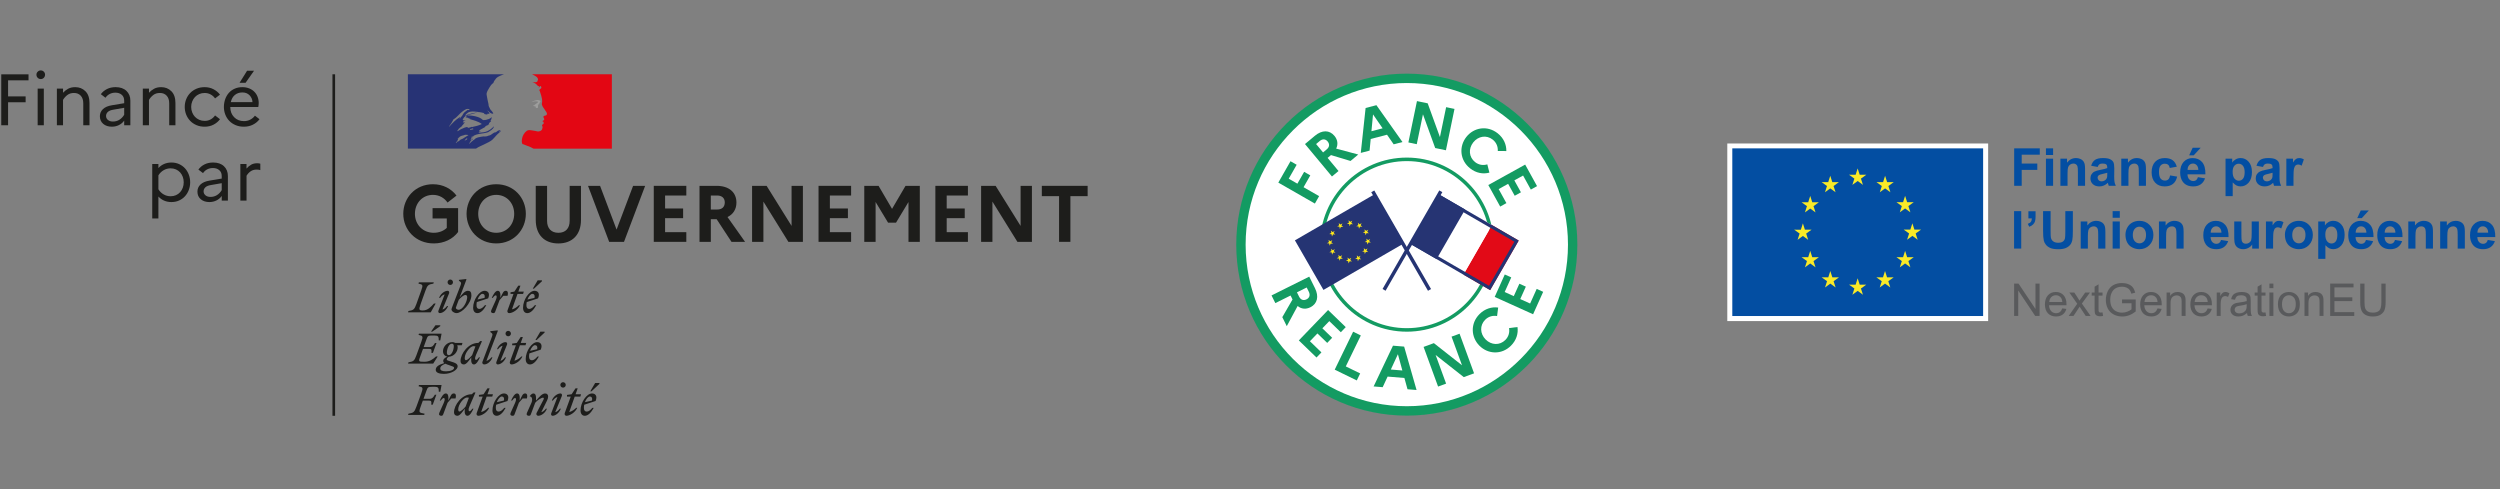 <svg width="419" height="82" viewBox="0 0 419 82" fill="none" xmlns="http://www.w3.org/2000/svg">
<rect x="0" y="0" width="419" height="82" fill="#808080" stroke="none"/>
<g clip-path="url(#clip0_13301_83486)">
<path d="M74.879 38.198V36.615H72.498V34.885H76.777V38.882C75.909 40.048 74.45 40.799 72.698 40.799C69.663 40.799 67.589 38.519 67.589 35.838C67.589 33.157 69.608 30.877 72.563 30.877C74.262 30.877 75.652 31.641 76.509 32.781L75.011 33.948C74.475 33.184 73.633 32.661 72.563 32.661C70.798 32.661 69.541 34.041 69.541 35.838C69.541 37.635 70.865 39.015 72.697 39.015C73.58 39.015 74.342 38.706 74.877 38.198H74.879Z" fill="#1D1D1B"/>
<path d="M88.131 35.838C88.131 38.519 86.113 40.799 83.17 40.799C80.228 40.799 78.196 38.519 78.196 35.838C78.196 33.157 80.215 30.877 83.17 30.877C86.126 30.877 88.131 33.157 88.131 35.838ZM86.179 35.838C86.179 34.041 84.922 32.661 83.17 32.661C81.418 32.661 80.148 34.041 80.148 35.838C80.148 37.635 81.405 39.015 83.17 39.015C84.936 39.015 86.179 37.635 86.179 35.838Z" fill="#1D1D1B"/>
<path d="M95.475 31.146H97.373V36.859C97.373 39.326 95.93 40.802 93.576 40.802C91.222 40.802 89.791 39.327 89.791 36.859V31.146H91.69V37.019C91.69 38.28 92.399 39.017 93.589 39.017C94.779 39.017 95.475 38.28 95.475 37.019V31.146Z" fill="#1D1D1B"/>
<path d="M100.571 31.146L103.339 38.48L106.108 31.146H108.127L104.583 40.533H102.096L98.552 31.146H100.571Z" fill="#1D1D1B"/>
<path d="M109.571 31.146H115.027V32.769H111.47V34.942H114.492V36.565H111.47V38.911H115.027V40.534H109.571V31.148V31.146Z" fill="#1D1D1B"/>
<path d="M117.234 31.146H120.097C122.155 31.146 123.427 32.206 123.427 33.949C123.427 35.076 122.879 35.92 121.93 36.376L124.872 40.533H122.599L120.111 36.739H119.135V40.533H117.236V31.146H117.234ZM119.133 32.769V35.116H120.203C121.005 35.116 121.474 34.686 121.474 33.922C121.474 33.212 121.005 32.769 120.203 32.769H119.133Z" fill="#1D1D1B"/>
<path d="M126.048 31.146H128.482L132.668 37.864V31.146H134.566V40.533H132.133L127.947 33.789V40.533H126.048V31.146Z" fill="#1D1D1B"/>
<path d="M137.188 31.146H142.645V32.769H139.087V34.942H142.11V36.565H139.087V38.911H142.645V40.534H137.188V31.148V31.146Z" fill="#1D1D1B"/>
<path d="M144.852 31.146H147.246L149.506 35.007L151.767 31.146H154.161V40.533H152.262V33.855L150.175 37.315H148.838L146.751 33.855V40.533H144.852V31.146Z" fill="#1D1D1B"/>
<path d="M156.768 31.146H162.224V32.769H158.666V34.942H161.689V36.565H158.666V38.911H162.224V40.534H156.768V31.148V31.146Z" fill="#1D1D1B"/>
<path d="M164.433 31.146H166.866L171.052 37.864V31.146H172.951V40.533H170.517L166.331 33.789V40.533H164.433V31.146Z" fill="#1D1D1B"/>
<path d="M174.61 31.146H182.287V32.876H179.398V40.533H177.499V32.876H174.61V31.146Z" fill="#1D1D1B"/>
<path d="M98.854 66.452C99.108 66.452 99.328 66.645 99.211 67.133L98.031 67.408C98.237 66.858 98.58 66.451 98.856 66.451M99.508 68.357H99.275C98.98 68.708 98.664 68.983 98.349 68.983C98.033 68.983 97.861 68.79 97.861 68.357C97.861 68.179 97.882 67.999 97.916 67.834L99.818 67.209C100.188 66.327 99.742 65.942 99.22 65.942C98.32 65.942 97.298 67.449 97.298 68.77C97.298 69.362 97.579 69.686 98.018 69.686C98.532 69.686 99.067 69.184 99.508 68.357ZM99.13 65.59L100.468 64.337V64.193H99.748L98.924 65.59H99.13ZM95.025 66.472H95.657L94.655 69.218C94.566 69.451 94.689 69.686 94.929 69.686C95.498 69.686 96.419 69.121 96.742 68.351H96.564C96.311 68.62 95.823 68.977 95.403 69.053L96.324 66.472H97.264L97.381 66.079H96.468L96.817 65.088H96.454L95.802 66.079L95.027 66.189V66.472H95.025ZM94.175 66.341C94.25 66.087 94.078 65.941 93.948 65.941C93.399 65.941 92.747 66.436 92.486 67.131H92.664C92.842 66.877 93.144 66.595 93.426 66.546L92.377 69.285C92.28 69.539 92.473 69.684 92.603 69.684C93.125 69.684 93.736 69.182 93.997 68.494H93.819C93.641 68.748 93.339 69.031 93.057 69.08L94.176 66.341H94.175ZM94.367 64.965C94.615 64.965 94.821 64.765 94.821 64.51C94.821 64.254 94.615 64.055 94.367 64.055C94.12 64.055 93.914 64.262 93.914 64.51C93.914 64.758 94.112 64.965 94.367 64.965ZM88.32 69.176C88.182 69.485 88.327 69.686 88.628 69.686C88.813 69.686 88.896 69.638 88.972 69.438L89.7 67.504C90.036 67.091 90.73 66.651 91.004 66.651C91.203 66.651 91.176 66.816 91.046 67.064L89.926 69.218C89.817 69.432 89.96 69.686 90.201 69.686C90.749 69.686 91.401 69.191 91.662 68.496H91.484C91.306 68.75 91.004 69.032 90.722 69.081L91.683 67.134C91.806 66.886 91.868 66.653 91.868 66.467C91.868 66.15 91.69 65.944 91.36 65.944C90.885 65.944 90.405 66.48 89.836 67.142V66.632C89.836 66.268 89.719 65.944 89.39 65.944C89.184 65.944 88.985 66.122 88.8 66.378V66.446C89.157 66.425 89.314 66.962 89.061 67.527L88.32 69.178V69.176ZM88.306 66.782C88.437 66.335 88.368 65.942 88.025 65.942C87.62 65.942 87.516 66.252 87.104 67.14V66.63C87.104 66.266 86.987 65.942 86.658 65.942C86.274 65.942 85.924 66.541 85.656 67.133H85.834C86.019 66.864 86.191 66.706 86.328 66.706C86.492 66.706 86.581 66.96 86.328 67.525L85.586 69.176C85.448 69.485 85.594 69.686 85.895 69.686C86.08 69.686 86.163 69.638 86.239 69.438L86.966 67.504C87.172 67.25 87.358 67.029 87.59 66.782H88.305H88.306ZM84.092 66.452C84.346 66.452 84.567 66.645 84.449 67.133L83.27 67.408C83.476 66.858 83.818 66.451 84.094 66.451M84.746 68.357H84.513C84.218 68.708 83.903 68.983 83.587 68.983C83.271 68.983 83.099 68.79 83.099 68.357C83.099 68.179 83.12 67.999 83.154 67.834L85.056 67.209C85.426 66.327 84.98 65.942 84.458 65.942C83.559 65.942 82.536 67.449 82.536 68.77C82.536 69.362 82.817 69.686 83.256 69.686C83.771 69.686 84.306 69.184 84.746 68.357ZM80.263 66.472H80.895L79.893 69.218C79.804 69.451 79.927 69.686 80.167 69.686C80.736 69.686 81.657 69.121 81.98 68.351H81.802C81.549 68.62 81.061 68.977 80.641 69.053L81.562 66.472H82.502L82.619 66.079H81.706L82.056 65.088H81.692L81.04 66.079L80.265 66.189V66.472H80.263ZM76.798 68.612C76.798 67.764 77.738 66.616 78.267 66.616C78.384 66.616 78.494 66.629 78.59 66.657L78.042 68.123C77.726 68.507 77.238 68.976 77.011 68.976C76.881 68.976 76.798 68.866 76.798 68.612ZM79.688 65.783L79.401 65.763L79.078 66.079H79.01C77.444 66.079 76.092 67.84 76.092 69.121C76.092 69.479 76.312 69.686 76.656 69.686C77.06 69.686 77.459 69.108 77.905 68.488L77.885 68.708C77.83 69.341 78.022 69.686 78.351 69.686C78.735 69.686 79.085 69.087 79.353 68.496H79.175C78.99 68.765 78.818 68.922 78.682 68.922C78.538 68.922 78.434 68.661 78.682 68.103L79.691 65.783H79.688ZM76.353 66.781C76.484 66.333 76.416 65.941 76.072 65.941C75.667 65.941 75.563 66.25 75.151 67.139V66.629C75.151 66.265 75.034 65.941 74.705 65.941C74.321 65.941 73.971 66.54 73.703 67.131H73.881C74.066 66.862 74.238 66.705 74.374 66.705C74.539 66.705 74.628 66.959 74.374 67.524L73.633 69.175C73.496 69.484 73.641 69.684 73.942 69.684C74.127 69.684 74.21 69.637 74.286 69.436L75.013 67.503C75.219 67.249 75.405 67.027 75.637 66.781H76.352H76.353ZM71.096 69.548L71.164 69.334C70.251 69.161 70.134 69.161 70.498 68.164L70.869 67.139H71.878C72.332 67.139 72.338 67.325 72.27 67.819H72.531L73.135 66.161H72.874C72.648 66.553 72.47 66.841 71.975 66.841H70.98L71.509 65.39C71.674 64.929 71.77 64.832 72.388 64.832H72.827C73.466 64.832 73.541 65.005 73.541 65.651H73.795L74.008 64.523H70.22L70.151 64.737C70.885 64.889 70.955 64.957 70.611 65.907L69.787 68.164C69.443 69.106 69.299 69.182 68.456 69.334L68.394 69.548H71.097H71.096Z" fill="#1D1D1B"/>
<path d="M89.664 57.849C89.918 57.849 90.138 58.042 90.021 58.53L88.841 58.804C89.047 58.255 89.39 57.847 89.666 57.847M90.318 59.754H90.085C89.79 60.105 89.474 60.38 89.159 60.38C88.843 60.38 88.671 60.187 88.671 59.754C88.671 59.576 88.692 59.396 88.726 59.231L90.628 58.605C90.998 57.724 90.552 57.339 90.03 57.339C89.13 57.339 88.108 58.846 88.108 60.167C88.108 60.759 88.389 61.083 88.828 61.083C89.342 61.083 89.877 60.58 90.318 59.754ZM89.94 56.987L91.278 55.734V55.59H90.558L89.734 56.987H89.94ZM85.835 57.868H86.467L85.465 60.615C85.376 60.848 85.499 61.083 85.739 61.083C86.308 61.083 87.229 60.518 87.552 59.748H87.374C87.121 60.017 86.633 60.374 86.213 60.45L87.134 57.868H88.074L88.191 57.476H87.278L87.627 56.485H87.264L86.612 57.476L85.837 57.586V57.868H85.835ZM84.985 57.737C85.06 57.483 84.888 57.338 84.758 57.338C84.209 57.338 83.557 57.833 83.296 58.528H83.474C83.652 58.274 83.954 57.992 84.236 57.943L83.187 60.681C83.09 60.936 83.283 61.081 83.413 61.081C83.935 61.081 84.546 60.579 84.807 59.891H84.629C84.451 60.145 84.149 60.427 83.867 60.476L84.986 57.737H84.985ZM85.177 56.361C85.425 56.361 85.631 56.162 85.631 55.907C85.631 55.651 85.425 55.452 85.177 55.452C84.93 55.452 84.724 55.658 84.724 55.907C84.724 56.155 84.922 56.361 85.177 56.361ZM81.525 60.476L83.44 55.446L83.378 55.37L82.177 55.508V55.653L82.41 55.831C82.623 55.996 82.554 56.155 82.362 56.663L80.867 60.613C80.757 60.827 80.901 61.081 81.141 61.081C81.689 61.081 82.273 60.586 82.534 59.891H82.356C82.179 60.145 81.808 60.427 81.526 60.476M77.889 60.008C77.889 59.161 78.829 58.012 79.358 58.012C79.475 58.012 79.585 58.026 79.681 58.054L79.133 59.519C78.817 59.904 78.329 60.372 78.102 60.372C77.972 60.372 77.889 60.262 77.889 60.008ZM80.779 57.18L80.492 57.159L80.169 57.476H80.1C78.535 57.476 77.183 59.237 77.183 60.518C77.183 60.876 77.403 61.083 77.747 61.083C78.151 61.083 78.55 60.505 78.996 59.885L78.975 60.105C78.921 60.738 79.113 61.083 79.442 61.083C79.826 61.083 80.176 60.484 80.444 59.892H80.266C80.081 60.161 79.909 60.319 79.773 60.319C79.629 60.319 79.525 60.057 79.773 59.5L80.782 57.18H80.779ZM73.792 61.75C73.792 61.386 74.142 61.159 74.643 60.958C74.807 61.041 75.055 61.13 75.384 61.24C75.906 61.413 76.104 61.481 76.104 61.64C76.104 61.977 75.535 62.231 74.758 62.231C74.106 62.231 73.79 62.093 73.79 61.75M75.212 59.527C74.985 59.527 74.896 59.334 74.896 59.114C74.896 58.501 75.225 57.599 75.741 57.599C75.968 57.599 76.057 57.792 76.057 58.012C76.057 58.625 75.728 59.527 75.212 59.527ZM76.702 61.413C76.702 60.973 76.31 60.814 75.671 60.621C75.123 60.456 74.876 60.407 74.876 60.228C74.876 60.084 74.993 59.912 75.225 59.788C76.125 59.741 76.708 58.928 76.708 58.247C76.708 58.103 76.679 57.978 76.632 57.868H77.394L77.511 57.476H76.303C76.159 57.387 75.987 57.338 75.815 57.338C74.861 57.338 74.244 58.177 74.244 58.858C74.244 59.374 74.573 59.698 74.972 59.773C74.526 59.973 74.278 60.207 74.278 60.482C74.278 60.641 74.333 60.751 74.463 60.854C73.433 61.157 73.029 61.5 73.029 61.989C73.029 62.478 73.653 62.664 74.395 62.664C75.651 62.664 76.702 61.983 76.702 61.411M71.904 58.466C72.357 58.466 72.363 58.651 72.295 59.146H72.556L73.161 57.488H72.9C72.673 57.88 72.495 58.169 72 58.169H71.005L71.506 56.785C71.671 56.324 71.767 56.235 72.385 56.235H72.824C73.463 56.235 73.538 56.407 73.538 57.046H73.792L74.005 55.919H70.217L70.149 56.133C70.882 56.284 70.952 56.352 70.608 57.302L69.784 59.559C69.44 60.502 69.296 60.578 68.453 60.729L68.391 60.943H72.605L73.359 59.745H73.072C72.591 60.2 71.987 60.633 71.143 60.633C70.024 60.633 70.128 60.585 70.498 59.559L70.897 58.466H71.907H71.904ZM72.452 55.583L73.79 54.66V54.516H72.981L72.24 55.583H72.454H72.452Z" fill="#1D1D1B"/>
<path d="M89.218 49.247C89.471 49.247 89.692 49.441 89.575 49.928L88.395 50.203C88.601 49.653 88.944 49.246 89.219 49.246M89.872 51.153H89.639C89.344 51.503 89.028 51.778 88.713 51.778C88.397 51.778 88.225 51.585 88.225 51.153C88.225 50.974 88.246 50.794 88.28 50.629L90.181 50.004C90.552 49.122 90.106 48.737 89.584 48.737C88.684 48.737 87.662 50.245 87.662 51.566C87.662 52.157 87.943 52.481 88.382 52.481C88.896 52.481 89.431 51.979 89.872 51.153ZM89.494 48.385L90.832 47.133V46.988H90.112L89.288 48.385H89.494ZM85.561 49.267H86.062L85.06 52.013C84.971 52.246 85.094 52.481 85.334 52.481C85.904 52.481 86.824 51.916 87.147 51.147H86.969C86.716 51.416 86.228 51.772 85.809 51.848L86.729 49.267H87.669L87.786 48.874H86.873L87.223 47.883H86.86L86.207 48.874L85.563 48.984V49.267H85.561ZM85.068 49.576C85.198 49.128 85.13 48.736 84.786 48.736C84.381 48.736 84.278 49.045 83.865 49.934V49.424C83.865 49.06 83.748 48.736 83.419 48.736C83.035 48.736 82.686 49.335 82.417 49.926H82.595C82.78 49.657 82.952 49.5 83.089 49.5C83.253 49.5 83.342 49.754 83.089 50.319L82.348 51.97C82.21 52.279 82.355 52.48 82.656 52.48C82.841 52.48 82.924 52.432 83 52.231L83.728 50.298C83.934 50.044 84.119 49.822 84.352 49.576H85.066H85.068ZM80.853 49.246C81.107 49.246 81.328 49.439 81.211 49.926L80.031 50.201C80.237 49.651 80.579 49.244 80.855 49.244M81.507 51.151H81.275C80.98 51.502 80.664 51.777 80.348 51.777C80.032 51.777 79.86 51.584 79.86 51.151C79.86 50.973 79.881 50.793 79.915 50.628L81.817 50.002C82.188 49.121 81.741 48.736 81.22 48.736C80.32 48.736 79.297 50.243 79.297 51.564C79.297 52.156 79.579 52.48 80.017 52.48C80.532 52.48 81.067 51.977 81.507 51.151ZM76.847 51.922C76.662 51.922 76.393 51.75 76.393 51.598C76.393 51.551 76.476 51.337 76.579 51.068L76.887 50.249C77.216 49.857 77.717 49.438 77.999 49.438C78.171 49.438 78.301 49.547 78.301 49.802C78.301 50.552 77.601 51.921 76.846 51.921M79.008 49.498C79.008 48.941 78.802 48.735 78.418 48.735C77.938 48.735 77.484 49.244 77.032 49.862L78.178 46.841L78.116 46.765L76.915 46.904V47.048L77.148 47.226C77.361 47.391 77.292 47.563 77.1 48.058L75.864 51.252C75.775 51.485 75.666 51.762 75.666 51.838C75.666 52.167 76.112 52.478 76.516 52.478C77.45 52.478 79.008 50.791 79.008 49.498ZM75.274 49.134C75.35 48.88 75.178 48.735 75.047 48.735C74.499 48.735 73.847 49.229 73.586 49.925H73.764C73.942 49.671 74.244 49.389 74.526 49.339L73.476 52.078C73.38 52.333 73.573 52.478 73.703 52.478C74.225 52.478 74.835 51.976 75.096 51.288H74.918C74.741 51.542 74.438 51.824 74.157 51.873L75.276 49.134H75.274ZM75.467 47.758C75.715 47.758 75.921 47.559 75.921 47.303C75.921 47.048 75.715 46.849 75.467 46.849C75.219 46.849 75.013 47.055 75.013 47.303C75.013 47.552 75.212 47.758 75.467 47.758ZM72.701 47.318H70.202L70.134 47.532C70.868 47.684 70.937 47.752 70.593 48.702L69.784 50.959C69.44 51.901 69.296 51.977 68.453 52.129L68.391 52.343H72.193L73.017 50.87H72.729C72.262 51.386 71.714 52.034 70.869 52.034C70.23 52.034 70.154 51.924 70.498 50.961L71.308 48.703C71.644 47.761 71.795 47.685 72.639 47.534L72.701 47.32V47.318Z" fill="#1D1D1B"/>
<path d="M82.492 23.445C82.625 23.311 82.76 23.167 82.894 23.023H82.891C83.139 22.739 83.384 22.47 83.675 22.222C83.762 22.143 83.848 22.073 83.93 22.017C83.953 21.993 83.953 21.946 83.977 21.923C83.86 21.971 83.789 22.064 83.672 22.112C83.648 22.112 83.624 22.088 83.648 22.064C83.731 22.002 83.815 21.938 83.898 21.876C83.894 21.876 83.888 21.876 83.882 21.876C83.858 21.876 83.858 21.852 83.858 21.828C83.553 21.781 83.317 21.993 83.107 22.182C83.059 22.206 83.013 22.158 82.99 22.158C82.637 22.276 82.379 22.582 82.026 22.723V22.675C81.885 22.723 81.749 22.808 81.604 22.84C81.392 22.888 81.205 22.864 81.017 22.864C80.732 22.892 80.448 22.956 80.163 23.017C80.154 23.019 80.147 23.022 80.138 23.023C79.985 23.065 79.841 23.123 79.701 23.2C79.695 23.203 79.69 23.206 79.684 23.209C79.672 23.224 79.661 23.237 79.65 23.249C79.6 23.304 79.557 23.356 79.489 23.39C79.345 23.465 79.226 23.592 79.099 23.696C79.09 23.704 79.075 23.707 79.062 23.708C78.936 23.83 78.811 23.952 78.684 24.071C78.675 24.08 78.638 24.084 78.613 24.08C78.613 24.08 78.614 24.08 78.614 24.078C78.619 24.071 78.623 24.063 78.627 24.056C78.647 24.023 78.668 23.989 78.688 23.956C78.71 23.919 78.734 23.884 78.758 23.846C78.791 23.797 78.823 23.75 78.857 23.704C78.866 23.692 78.863 23.681 78.857 23.672C78.85 23.665 78.838 23.661 78.825 23.661C78.942 23.546 79.081 23.45 79.219 23.365C79.219 23.365 79.219 23.362 79.219 23.36C79.203 23.366 79.18 23.353 79.192 23.337C79.207 23.316 79.219 23.294 79.232 23.273C79.235 23.265 79.237 23.259 79.24 23.252C79.234 23.246 79.228 23.24 79.222 23.233C79.183 23.258 79.143 23.28 79.112 23.31C79.056 23.36 79.011 23.465 78.927 23.463C78.921 23.463 78.905 23.463 78.891 23.459C78.881 23.457 78.872 23.454 78.866 23.45C78.866 23.448 78.868 23.447 78.869 23.444C78.869 23.442 78.872 23.439 78.872 23.438C78.872 23.436 78.875 23.433 78.875 23.432C78.878 23.424 78.882 23.418 78.887 23.411C78.891 23.404 78.894 23.398 78.899 23.39C78.902 23.384 78.905 23.38 78.908 23.374C78.914 23.363 78.918 23.355 78.924 23.344C78.928 23.337 78.933 23.329 78.936 23.323C78.946 23.305 78.957 23.289 78.966 23.271C78.97 23.262 78.976 23.255 78.98 23.246C78.989 23.231 78.997 23.218 79.005 23.203C79.017 23.184 79.005 23.167 78.988 23.161C79.031 23.105 79.084 23.057 79.149 23.02H79.142C79.232 22.974 79.321 22.919 79.412 22.869C79.425 22.857 79.437 22.846 79.45 22.834C79.317 22.879 79.195 22.94 79.077 23.019C79.077 23.019 79.046 23.032 79.037 23.039C79.037 23.039 79.01 23.05 78.977 23.019C78.974 23.014 78.971 23.01 78.971 23.001C78.995 22.953 79.065 22.93 79.112 22.883C79.136 22.883 79.16 22.883 79.16 22.907C79.911 22.319 80.944 22.46 81.814 22.154C81.885 22.106 81.955 22.06 82.026 22.012C82.143 21.965 82.238 21.848 82.379 21.778C82.567 21.637 82.708 21.472 82.778 21.237C82.778 21.213 82.754 21.189 82.754 21.189C82.449 21.519 82.096 21.778 81.721 21.966C81.227 22.225 80.688 22.179 80.171 22.249C80.194 22.201 80.242 22.201 80.288 22.201C80.288 22.13 80.335 22.108 80.381 22.06H80.452C80.476 22.06 80.476 22.012 80.5 22.012C80.547 22.012 80.617 21.989 80.593 21.989C80.522 21.895 80.381 22.06 80.264 21.989C80.311 21.941 80.288 21.871 80.335 21.848H80.428C80.428 21.8 80.476 21.754 80.476 21.754C80.829 21.541 81.158 21.377 81.485 21.189C81.414 21.189 81.368 21.261 81.297 21.213C81.344 21.213 81.297 21.142 81.344 21.142C81.602 21.07 81.814 20.929 82.072 20.835C81.979 20.835 81.908 20.907 81.814 20.835C81.862 20.812 81.885 20.764 81.955 20.764V20.693C81.955 20.669 81.979 20.669 82.003 20.669C81.979 20.669 81.955 20.645 81.955 20.645C81.979 20.598 82.049 20.622 82.096 20.574C82.072 20.574 82.025 20.574 82.025 20.55C82.096 20.456 82.213 20.433 82.33 20.409C82.306 20.361 82.237 20.409 82.237 20.361C82.237 20.338 82.26 20.338 82.284 20.338H82.237C82.189 20.314 82.213 20.266 82.213 20.244C82.354 20.079 82.354 19.867 82.425 19.679C82.401 19.679 82.378 19.679 82.378 19.655C82.143 19.914 81.767 20.009 81.414 20.103H81.297C81.18 20.15 81.015 20.15 80.898 20.079C80.805 20.032 80.757 19.962 80.664 19.89C80.476 19.773 80.288 19.678 80.077 19.608C79.49 19.419 78.879 19.326 78.269 19.349C78.527 19.208 78.813 19.196 79.091 19.115C79.49 18.997 79.867 18.856 80.289 18.88C80.218 18.856 80.125 18.88 80.055 18.88C79.726 18.856 79.397 18.951 79.046 19.021C78.811 19.069 78.599 19.162 78.364 19.21C78.223 19.257 78.152 19.398 77.987 19.375V19.303C78.221 19.021 78.504 18.739 78.879 18.715C79.302 18.643 79.702 18.715 80.125 18.762C80.43 18.786 80.712 18.856 81.017 18.927C81.134 18.927 81.158 19.116 81.253 19.14C81.393 19.187 81.534 19.14 81.675 19.233C81.675 19.186 81.651 19.14 81.675 19.092C81.768 18.999 81.887 19.116 81.98 19.069C82.169 18.951 81.816 18.739 81.722 18.574C81.722 18.55 81.746 18.526 81.746 18.526C81.934 18.691 82.075 18.88 82.309 18.997C82.427 19.045 82.708 19.115 82.662 18.973C82.545 18.715 82.309 18.502 82.123 18.267V18.174C82.075 18.174 82.075 18.15 82.052 18.126V18.033C81.958 17.985 81.98 17.892 81.934 17.82C81.863 17.703 81.911 17.538 81.863 17.397C81.816 17.255 81.792 17.138 81.77 16.997C81.699 16.597 81.605 16.243 81.558 15.866C81.51 15.419 81.816 15.065 82.028 14.665C82.192 14.383 82.381 14.1 82.686 13.912C82.757 13.629 82.944 13.393 83.132 13.158C83.32 12.928 83.632 12.788 83.857 12.687C84.184 12.54 84.481 12.448 84.481 12.448H68.36V24.91H79.776C80.224 24.588 80.67 24.435 81.294 24.126C81.589 23.98 82.263 23.67 82.492 23.441V23.445ZM78.879 21.758C78.832 21.758 78.739 21.782 78.762 21.735C78.786 21.617 78.951 21.617 79.044 21.57C79.091 21.546 79.161 21.498 79.209 21.522C79.256 21.593 79.326 21.57 79.373 21.616C79.232 21.757 79.044 21.687 78.879 21.757V21.758ZM75.285 21.24C75.285 21.24 75.261 21.216 75.261 21.192C75.567 20.792 75.801 20.415 76.013 19.991C76.318 19.826 76.572 19.587 76.812 19.332C77.21 18.908 77.634 18.53 78.126 18.296C78.315 18.224 78.549 18.248 78.737 18.32C78.666 18.413 78.549 18.391 78.456 18.461C78.432 18.461 78.408 18.461 78.384 18.437C78.408 18.413 78.408 18.389 78.408 18.366C78.174 18.624 77.845 18.743 77.657 19.049C77.516 19.284 77.422 19.592 77.117 19.662C77.024 19.685 77.141 19.59 77.093 19.614C76.366 20.061 75.848 20.604 75.285 21.238V21.24ZM77.234 19.685C77.21 19.733 77.185 19.737 77.163 19.779C77.139 19.826 77.116 19.85 77.07 19.872C77.046 19.872 77.022 19.872 77.022 19.849C77.046 19.755 77.116 19.66 77.21 19.636C77.234 19.636 77.234 19.66 77.234 19.684V19.685ZM78.325 23.213C78.315 23.239 78.291 23.261 78.267 23.282C78.297 23.288 78.318 23.301 78.298 23.319C78.244 23.369 78.192 23.42 78.121 23.444C78.116 23.445 78.101 23.448 78.085 23.448C78.057 23.476 78.027 23.503 77.998 23.53C77.969 23.555 77.84 23.537 77.88 23.502C77.94 23.448 77.995 23.392 78.054 23.337C78.087 23.307 78.122 23.277 78.152 23.243C78.168 23.224 78.181 23.206 78.202 23.191C78.221 23.178 78.346 23.166 78.327 23.213H78.325ZM77.904 23.019C77.904 23.019 77.9 23.022 77.898 23.023C77.811 23.085 77.723 23.148 77.63 23.203C77.529 23.261 77.424 23.305 77.32 23.356C77.32 23.355 77.319 23.352 77.317 23.35C77.31 23.34 77.293 23.332 77.277 23.341C77.188 23.389 77.113 23.453 77.04 23.521C77.03 23.531 77.018 23.542 77.007 23.552C77.007 23.552 77.007 23.552 77.006 23.554C77.006 23.554 77.006 23.554 77.004 23.555C76.993 23.566 76.982 23.577 76.97 23.588C76.97 23.588 76.967 23.591 76.966 23.592C76.966 23.592 76.966 23.592 76.966 23.594C76.95 23.61 76.933 23.628 76.915 23.649C76.904 23.662 76.899 23.671 76.884 23.681C76.87 23.692 76.829 23.69 76.832 23.664C76.832 23.662 76.832 23.661 76.832 23.659C76.819 23.667 76.804 23.674 76.791 23.68C76.778 23.686 76.766 23.693 76.754 23.701C76.749 23.699 76.744 23.698 76.738 23.698C76.732 23.698 76.726 23.699 76.721 23.704C76.693 23.726 76.663 23.75 76.637 23.775C76.588 23.82 76.542 23.869 76.501 23.921C76.501 23.921 76.501 23.921 76.499 23.922C76.498 23.924 76.496 23.927 76.495 23.928C76.492 23.931 76.49 23.934 76.487 23.937C76.484 23.94 76.483 23.943 76.48 23.948C76.48 23.948 76.478 23.949 76.477 23.95C76.471 23.958 76.466 23.967 76.46 23.974C76.456 23.979 76.45 23.982 76.441 23.983C76.438 23.979 76.435 23.974 76.432 23.97C76.429 23.967 76.428 23.962 76.426 23.958C76.419 23.946 76.413 23.933 76.406 23.921C76.404 23.916 76.401 23.913 76.4 23.909C76.425 23.882 76.45 23.852 76.474 23.824C76.475 23.823 76.477 23.82 76.478 23.818C76.487 23.808 76.495 23.797 76.502 23.788C76.515 23.772 76.529 23.754 76.542 23.738C76.546 23.732 76.551 23.726 76.557 23.719C76.582 23.684 76.607 23.652 76.631 23.619C76.631 23.619 76.631 23.617 76.632 23.616C76.635 23.612 76.64 23.606 76.643 23.601C76.655 23.585 76.665 23.567 76.675 23.551C76.684 23.536 76.693 23.52 76.701 23.503C76.701 23.503 76.701 23.5 76.702 23.5C76.702 23.499 76.704 23.497 76.705 23.496C76.705 23.493 76.708 23.49 76.71 23.487C76.718 23.469 76.726 23.451 76.732 23.432C76.732 23.43 76.732 23.427 76.733 23.426C76.735 23.421 76.736 23.415 76.739 23.411C76.742 23.402 76.744 23.393 76.746 23.386C76.746 23.386 76.746 23.381 76.746 23.38C76.749 23.368 76.752 23.358 76.755 23.346C76.755 23.34 76.755 23.334 76.752 23.329C76.778 23.285 76.809 23.243 76.846 23.201C76.843 23.203 76.838 23.206 76.835 23.207C76.801 23.23 76.779 23.259 76.748 23.283C76.723 23.302 76.675 23.271 76.705 23.247C76.726 23.233 76.741 23.215 76.758 23.198C76.758 23.198 76.758 23.195 76.761 23.194C76.8 23.155 76.837 23.106 76.881 23.075C76.908 23.056 76.932 23.039 76.954 23.02C76.957 23.017 76.961 23.014 76.964 23.011C76.981 22.989 76.999 22.97 77.016 22.952C77.016 22.952 77.018 22.95 77.019 22.949C77.245 22.732 77.623 22.741 77.919 22.602C78.036 22.555 78.177 22.626 78.296 22.602C78.367 22.602 78.436 22.602 78.507 22.65C78.297 22.766 78.101 22.895 77.909 23.017L77.904 23.019ZM78.386 21.381C78.362 21.357 78.457 21.381 78.479 21.333H78.291C78.267 21.333 78.267 21.31 78.267 21.286C78.15 21.31 78.009 21.357 77.891 21.379C77.726 21.427 77.585 21.544 77.397 21.592C77.139 21.686 76.927 21.898 76.646 21.992C76.622 21.992 76.622 21.968 76.622 21.944C76.646 21.873 76.739 21.851 76.787 21.779C76.787 21.755 76.787 21.732 76.763 21.732C76.951 21.473 77.209 21.332 77.445 21.119V21.048C77.516 20.954 77.633 20.907 77.679 20.789C77.703 20.718 77.796 20.625 77.913 20.577C77.889 20.553 77.842 20.553 77.842 20.506C77.749 20.506 77.654 20.553 77.56 20.482C77.605 20.437 77.654 20.413 77.707 20.399C77.686 20.394 77.668 20.384 77.654 20.364C77.63 20.317 77.7 20.265 77.771 20.247C77.864 20.223 77.983 20.223 78.052 20.153C77.888 20.13 77.7 20.201 77.535 20.106C77.652 19.8 77.84 19.541 78.122 19.4C78.146 19.4 78.193 19.4 78.193 19.424C78.193 19.541 78.122 19.636 78.005 19.659C78.193 19.706 78.382 19.706 78.568 19.8C78.544 19.847 78.497 19.823 78.475 19.823C78.592 19.895 78.733 19.847 78.851 19.941C78.78 20.012 78.71 19.941 78.639 19.941C79.367 20.153 80.142 20.318 80.753 20.788C80.236 21.047 79.696 21.165 79.133 21.283C79.062 21.283 79.016 21.283 78.945 21.259C78.945 21.283 78.945 21.33 78.921 21.33C78.828 21.33 78.757 21.33 78.687 21.378C78.593 21.425 78.451 21.449 78.381 21.378L78.386 21.381Z" fill="#273375"/>
<path d="M102.545 12.451H89.174C89.174 12.451 89.199 12.455 89.301 12.51C89.409 12.568 89.55 12.644 89.639 12.69C89.811 12.781 89.978 12.894 90.087 13.068C90.134 13.139 90.204 13.28 90.158 13.374C90.11 13.491 90.087 13.68 89.97 13.727C89.829 13.799 89.641 13.799 89.476 13.775C89.383 13.775 89.288 13.751 89.194 13.727C89.547 13.869 89.876 14.034 90.11 14.364C90.134 14.411 90.228 14.435 90.322 14.435C90.346 14.435 90.346 14.482 90.346 14.506C90.299 14.554 90.253 14.578 90.275 14.647H90.346C90.463 14.6 90.439 14.365 90.604 14.435C90.721 14.506 90.769 14.67 90.697 14.789C90.604 14.882 90.509 14.953 90.416 15.023C90.392 15.071 90.392 15.141 90.416 15.188C90.487 15.282 90.509 15.377 90.533 15.471C90.604 15.636 90.626 15.824 90.697 15.989C90.791 16.343 90.886 16.695 90.862 17.049C90.862 17.238 90.769 17.403 90.838 17.59C90.886 17.779 91.003 17.92 91.096 18.085C91.189 18.226 91.284 18.32 91.354 18.462C91.495 18.697 91.753 18.933 91.636 19.216C91.564 19.381 91.307 19.357 91.142 19.451C91.001 19.568 91.118 19.757 91.189 19.874C91.307 20.087 91.049 20.228 90.884 20.298C90.932 20.369 91.025 20.345 91.049 20.391C91.072 20.509 91.189 20.58 91.12 20.697C91.026 20.838 90.743 20.91 90.886 21.121C90.979 21.286 90.918 21.469 90.862 21.64C90.791 21.852 90.604 21.946 90.439 21.993C90.299 22.041 90.134 22.041 89.993 22.017C89.946 21.993 89.9 21.969 89.853 21.969C89.454 21.922 89.054 21.805 88.655 21.805C88.538 21.828 88.421 21.852 88.326 21.898C88.219 21.977 88.126 22.062 88.041 22.151C88.041 22.151 88.04 22.152 88.038 22.154C88.02 22.173 88.004 22.191 87.986 22.21C87.976 22.222 87.966 22.234 87.957 22.246C87.949 22.253 87.943 22.262 87.937 22.27C87.869 22.356 87.807 22.447 87.752 22.542C87.749 22.547 87.745 22.553 87.742 22.559C87.736 22.57 87.73 22.582 87.724 22.592C87.647 22.735 87.589 22.882 87.546 23.025C87.386 23.564 87.456 24.026 87.568 24.139C87.6 24.17 88.344 24.401 88.862 24.633C89.106 24.741 89.276 24.824 89.417 24.913H102.548V12.451H102.545Z" fill="#E30613"/>
<path d="M89.968 16.998C90.062 17.022 90.203 17.022 90.203 17.07C90.155 17.258 89.873 17.304 89.733 17.493H89.662C89.59 17.541 89.614 17.658 89.544 17.658C89.473 17.634 89.404 17.658 89.332 17.682C89.426 17.776 89.544 17.847 89.685 17.823C89.709 17.823 89.756 17.871 89.756 17.917C89.756 17.917 89.78 17.917 89.804 17.893C89.828 17.893 89.851 17.893 89.851 17.917V18.01C89.78 18.104 89.663 18.058 89.57 18.082C89.758 18.129 89.946 18.129 90.109 18.082C90.25 18.034 90.109 17.799 90.203 17.682C90.155 17.682 90.203 17.611 90.155 17.611C90.203 17.563 90.249 17.493 90.296 17.469C90.343 17.469 90.413 17.446 90.437 17.398C90.437 17.351 90.343 17.328 90.365 17.281C90.506 17.187 90.624 17.046 90.578 16.903C90.554 16.832 90.366 16.832 90.249 16.786C90.131 16.738 89.99 16.786 89.85 16.81C89.733 16.81 89.614 16.881 89.497 16.903C89.332 16.951 89.192 17.044 89.051 17.138C89.215 17.067 89.38 17.044 89.568 16.997C89.709 16.997 89.829 16.963 89.967 16.997L89.968 16.998Z" fill="#9D9D9C"/>
<path d="M56.163 12.451H55.719V69.686H56.163V12.451Z" fill="#1D1D1B"/>
<path d="M0.211 20.991V12.461H4.781V13.46H1.354V16.153H4.295V17.14H1.354V20.99H0.211V20.991Z" fill="#1D1D1B"/>
<path d="M6.835 13.253C6.632 13.253 6.46 13.182 6.319 13.039C6.177 12.897 6.106 12.724 6.106 12.521C6.106 12.317 6.177 12.156 6.319 12.015C6.462 11.873 6.634 11.801 6.835 11.801C7.037 11.801 7.207 11.873 7.345 12.015C7.483 12.158 7.551 12.326 7.551 12.521C7.551 12.715 7.481 12.897 7.345 13.039C7.207 13.182 7.037 13.253 6.835 13.253ZM6.312 20.991V14.849H7.345V20.991H6.312Z" fill="#1D1D1B"/>
<path d="M9.533 20.991V14.849H10.566V15.543C10.816 15.267 11.107 15.041 11.434 14.867C11.762 14.693 12.153 14.606 12.607 14.606C13.287 14.606 13.857 14.833 14.315 15.288C14.773 15.742 15.001 16.405 15.001 17.275V20.991H13.956V17.312C13.956 16.768 13.813 16.343 13.53 16.038C13.247 15.734 12.869 15.581 12.399 15.581C11.962 15.581 11.595 15.692 11.3 15.916C11.003 16.139 10.759 16.414 10.564 16.738V20.991H9.531H9.533Z" fill="#1D1D1B"/>
<path d="M18.759 21.235C18.158 21.235 17.672 21.076 17.3 20.76C16.927 20.443 16.741 20.017 16.741 19.48C16.741 19.009 16.913 18.611 17.257 18.285C17.601 17.96 18.102 17.746 18.759 17.639L20.813 17.297V16.87C20.813 16.448 20.675 16.119 20.399 15.884C20.124 15.649 19.771 15.53 19.343 15.53C18.985 15.53 18.664 15.606 18.376 15.756C18.089 15.906 17.856 16.116 17.678 16.383L16.9 15.786C17.167 15.42 17.512 15.132 17.933 14.921C18.354 14.71 18.833 14.604 19.368 14.604C20.146 14.604 20.754 14.814 21.191 15.231C21.628 15.65 21.848 16.196 21.848 16.87V20.99H20.814V20.21C20.588 20.535 20.291 20.787 19.927 20.965C19.562 21.143 19.174 21.232 18.76 21.232L18.759 21.235ZM17.774 19.445C17.774 19.705 17.88 19.924 18.09 20.103C18.301 20.281 18.581 20.37 18.929 20.37C19.334 20.37 19.697 20.269 20.017 20.066C20.337 19.862 20.602 19.587 20.813 19.236V18.067L19.002 18.383C18.581 18.449 18.271 18.575 18.072 18.761C17.874 18.948 17.774 19.175 17.774 19.443V19.445Z" fill="#1D1D1B"/>
<path d="M23.936 20.991V14.849H24.969V15.543C25.22 15.267 25.51 15.041 25.838 14.867C26.165 14.693 26.557 14.606 27.01 14.606C27.691 14.606 28.26 14.833 28.718 15.288C29.176 15.742 29.404 16.405 29.404 17.275V20.991H28.359V17.312C28.359 16.768 28.217 16.343 27.934 16.038C27.651 15.734 27.273 15.581 26.803 15.581C26.366 15.581 25.998 15.692 25.703 15.916C25.407 16.139 25.162 16.414 24.968 16.738V20.991H23.935H23.936Z" fill="#1D1D1B"/>
<path d="M34.304 20.26C34.676 20.26 35.013 20.177 35.314 20.011C35.613 19.844 35.856 19.623 36.043 19.346L36.87 19.98C36.587 20.361 36.225 20.666 35.788 20.893C35.351 21.121 34.853 21.235 34.293 21.235C33.79 21.235 33.332 21.146 32.919 20.968C32.505 20.789 32.155 20.55 31.868 20.248C31.58 19.948 31.358 19.596 31.199 19.195C31.041 18.794 30.962 18.369 30.962 17.921C30.962 17.474 31.041 17.05 31.199 16.648C31.358 16.245 31.58 15.894 31.868 15.594C32.155 15.294 32.506 15.054 32.919 14.875C33.332 14.696 33.79 14.607 34.293 14.607C34.844 14.607 35.339 14.723 35.782 14.955C36.224 15.187 36.586 15.49 36.87 15.863L36.043 16.496C35.856 16.22 35.612 15.998 35.308 15.832C35.004 15.665 34.666 15.582 34.293 15.582C33.968 15.582 33.667 15.643 33.387 15.765C33.107 15.887 32.871 16.053 32.675 16.264C32.481 16.475 32.327 16.723 32.213 17.007C32.099 17.291 32.042 17.596 32.042 17.921C32.042 18.247 32.099 18.553 32.213 18.841C32.327 19.129 32.483 19.378 32.681 19.584C32.88 19.791 33.117 19.956 33.393 20.078C33.669 20.199 33.972 20.26 34.304 20.26Z" fill="#1D1D1B"/>
<path d="M43.493 19.98C43.21 20.361 42.842 20.666 42.393 20.893C41.944 21.121 41.436 21.235 40.868 21.235C40.358 21.235 39.894 21.146 39.476 20.968C39.058 20.789 38.707 20.55 38.419 20.248C38.132 19.948 37.911 19.596 37.757 19.195C37.602 18.792 37.525 18.369 37.525 17.921C37.525 17.474 37.598 17.023 37.745 16.618C37.89 16.212 38.095 15.86 38.358 15.564C38.622 15.267 38.945 15.034 39.331 14.863C39.716 14.692 40.143 14.607 40.613 14.607C41.026 14.607 41.403 14.674 41.744 14.808C42.085 14.941 42.374 15.127 42.612 15.362C42.851 15.598 43.036 15.879 43.165 16.209C43.294 16.538 43.36 16.894 43.36 17.276C43.36 17.398 43.351 17.518 43.336 17.636C43.32 17.753 43.303 17.853 43.287 17.934H38.596V17.958C38.596 18.633 38.809 19.192 39.234 19.635C39.66 20.078 40.213 20.299 40.893 20.299C41.281 20.299 41.634 20.216 41.95 20.049C42.266 19.883 42.525 19.661 42.728 19.385L43.495 19.982L43.493 19.98ZM40.625 15.494C40.13 15.494 39.713 15.633 39.372 15.909C39.031 16.185 38.802 16.587 38.68 17.116H42.315C42.298 16.677 42.138 16.297 41.834 15.976C41.531 15.655 41.127 15.494 40.625 15.494ZM41.16 13.873H40.151L41.415 11.85H42.581L41.16 13.873Z" fill="#1D1D1B"/>
<path d="M25.516 36.621V27.482H26.549V28.164C26.825 27.863 27.147 27.633 27.516 27.476C27.885 27.317 28.288 27.238 28.725 27.238C29.204 27.238 29.637 27.327 30.025 27.505C30.413 27.684 30.744 27.924 31.015 28.224C31.287 28.525 31.497 28.877 31.647 29.278C31.797 29.681 31.872 30.105 31.872 30.552C31.872 30.999 31.797 31.423 31.647 31.825C31.497 32.228 31.287 32.579 31.015 32.879C30.744 33.179 30.413 33.42 30.025 33.598C29.637 33.777 29.203 33.866 28.725 33.866C28.288 33.866 27.885 33.787 27.516 33.628C27.147 33.469 26.825 33.24 26.549 32.94V36.62H25.516V36.621ZM26.549 31.723C26.783 32.096 27.08 32.386 27.437 32.588C27.793 32.791 28.183 32.892 28.604 32.892C28.928 32.892 29.225 32.831 29.497 32.71C29.769 32.588 30 32.421 30.19 32.21C30.379 31.999 30.528 31.751 30.633 31.467C30.738 31.183 30.791 30.879 30.791 30.553C30.791 30.228 30.738 29.923 30.633 29.639C30.528 29.355 30.379 29.107 30.19 28.896C29.998 28.685 29.769 28.519 29.497 28.397C29.226 28.275 28.928 28.214 28.604 28.214C28.183 28.214 27.793 28.315 27.437 28.519C27.08 28.722 26.785 29.011 26.549 29.384V31.723Z" fill="#1D1D1B"/>
<path d="M35.106 33.867C34.506 33.867 34.02 33.708 33.648 33.392C33.274 33.075 33.089 32.649 33.089 32.112C33.089 31.641 33.261 31.243 33.605 30.917C33.949 30.592 34.45 30.378 35.106 30.271L37.161 29.929V29.503C37.161 29.081 37.023 28.751 36.747 28.516C36.471 28.281 36.119 28.162 35.69 28.162C35.333 28.162 35.011 28.238 34.724 28.388C34.436 28.538 34.203 28.748 34.026 29.015L33.248 28.418C33.514 28.052 33.86 27.764 34.281 27.553C34.702 27.342 35.18 27.236 35.715 27.236C36.494 27.236 37.101 27.446 37.539 27.863C37.976 28.282 38.195 28.828 38.195 29.503V33.622H37.162V32.842C36.935 33.167 36.639 33.419 36.274 33.597C35.91 33.775 35.521 33.864 35.108 33.864L35.106 33.867ZM34.122 32.077C34.122 32.337 34.227 32.557 34.438 32.735C34.648 32.913 34.928 33.002 35.277 33.002C35.681 33.002 36.044 32.901 36.365 32.698C36.685 32.494 36.95 32.219 37.161 31.869V30.699L35.349 31.015C34.928 31.081 34.619 31.207 34.42 31.393C34.221 31.58 34.122 31.808 34.122 32.075V32.077Z" fill="#1D1D1B"/>
<path d="M40.284 33.624V27.482H41.317V28.25C41.544 27.982 41.802 27.767 42.09 27.603C42.377 27.441 42.715 27.36 43.105 27.36C43.203 27.36 43.295 27.366 43.385 27.378C43.474 27.389 43.556 27.409 43.628 27.432V28.505C43.539 28.482 43.446 28.461 43.348 28.445C43.25 28.428 43.142 28.421 43.02 28.421C42.623 28.421 42.287 28.516 42.011 28.707C41.735 28.899 41.504 29.149 41.319 29.456V33.624H40.286H40.284Z" fill="#1D1D1B"/>
<path d="M235.79 69.528C251.354 69.528 263.971 56.879 263.971 41.274C263.971 25.67 251.354 13.02 235.79 13.02C220.226 13.02 207.609 25.67 207.609 41.274C207.609 56.879 220.226 69.528 235.79 69.528Z" fill="white"/>
<path d="M235.78 69.659C220.019 69.659 207.196 56.803 207.196 41.001C207.196 25.199 220.019 12.342 235.78 12.342C251.541 12.342 264.364 25.199 264.364 41.001C264.364 56.803 251.541 69.659 235.78 69.659ZM235.78 13.916C220.885 13.916 208.767 26.065 208.767 40.999C208.767 55.933 220.885 68.082 235.78 68.082C250.675 68.082 262.793 55.933 262.793 40.999C262.793 26.065 250.675 13.916 235.78 13.916Z" fill="#139B62"/>
<path d="M235.78 55.59C227.756 55.59 221.229 49.045 221.229 41.001C221.229 32.956 227.756 26.411 235.78 26.411C243.803 26.411 250.331 32.956 250.331 41.001C250.331 49.045 243.803 55.59 235.78 55.59ZM235.78 27.001C228.081 27.001 221.817 33.282 221.817 41.001C221.817 48.72 228.081 55 235.78 55C243.479 55 249.743 48.72 249.743 41.001C249.743 33.282 243.479 27.001 235.78 27.001Z" fill="#139B62"/>
<path d="M250.046 37.721L245.262 46.028L249.752 48.627L254.536 40.32L250.046 37.721Z" fill="#E20A17"/>
<path d="M245.558 35.124L240.774 43.431L245.265 46.031L250.049 37.723L245.558 35.124Z" fill="white"/>
<path d="M241.065 32.522L236.281 40.83L240.771 43.429L245.555 35.122L241.065 32.522Z" fill="#263473"/>
<path d="M241.257 33.246L253.809 40.512L249.554 47.899L237.003 40.634L241.257 33.246ZM241.063 32.519L236.278 40.827L249.749 48.625L254.533 40.316L241.063 32.518V32.519Z" fill="#253473"/>
<path d="M241.226 31.915L231.714 48.433L232.223 48.728L241.735 32.21L241.226 31.915Z" fill="#253473"/>
<path d="M230.498 32.484L217.027 40.282L221.811 48.589L235.282 40.792L230.498 32.484Z" fill="#253473"/>
<path d="M227.587 43.79L227.756 43.426L228.14 43.471L227.848 43.212L228.023 42.86L227.685 43.056L227.396 42.802L227.47 43.179L227.129 43.377L227.51 43.408L227.587 43.79Z" fill="#FFE91A"/>
<path d="M224.562 38.369L224.729 38.011L225.115 38.049L224.827 37.789L224.999 37.438L224.661 37.635L224.371 37.388L224.446 37.758L224.108 37.954L224.486 37.981L224.562 38.369Z" fill="#FFE91A"/>
<path d="M223.262 42.677L223.428 42.319L223.822 42.352L223.535 42.093L223.714 41.748L223.372 41.946L223.075 41.696L223.15 42.075L222.809 42.273L223.184 42.292L223.262 42.677Z" fill="#FFE91A"/>
<path d="M228.868 39.421L229.036 39.063L229.424 39.099L229.139 38.834L229.313 38.497L228.975 38.693L228.683 38.442L228.752 38.821L228.415 39.017L228.79 39.036L228.868 39.421Z" fill="#FFE91A"/>
<path d="M226.198 37.914L226.37 37.553L226.759 37.59L226.471 37.33L226.644 36.984L226.306 37.178L226.013 36.924L226.084 37.308L225.743 37.505L226.123 37.532L226.198 37.914Z" fill="#FFE91A"/>
<path d="M227.767 38.335L227.939 37.974L228.327 38.011L228.036 37.748L228.211 37.401L227.873 37.596L227.58 37.345L227.647 37.727L227.309 37.923L227.691 37.948L227.767 38.335Z" fill="#FFE91A"/>
<path d="M229.185 40.977L229.356 40.622L229.748 40.656L229.459 40.397L229.636 40.044L229.295 40.241L229.001 39.99L229.071 40.371L228.73 40.568L229.111 40.599L229.185 40.977Z" fill="#FFE91A"/>
<path d="M228.745 42.576L228.914 42.212L229.305 42.252L229.016 41.988L229.193 41.64L228.856 41.834L228.56 41.586L228.629 41.965L228.292 42.161L228.671 42.188L228.745 42.576Z" fill="#FFE91A"/>
<path d="M226.028 44.148L226.197 43.784L226.591 43.823L226.299 43.561L226.475 43.212L226.135 43.41L225.843 43.159L225.912 43.538L225.57 43.737L225.949 43.763L226.028 44.148Z" fill="#FFE91A"/>
<path d="M224.497 43.701L224.666 43.346L225.052 43.379L224.768 43.123L224.943 42.771L224.602 42.968L224.311 42.722L224.378 43.098L224.04 43.294L224.421 43.324L224.497 43.701Z" fill="#FFE91A"/>
<path d="M222.85 41.181L223.018 40.822L223.41 40.857L223.121 40.594L223.299 40.244L222.957 40.442L222.66 40.194L222.73 40.573L222.394 40.769L222.772 40.796L222.85 41.181Z" fill="#FFE91A"/>
<path d="M223.244 39.635L223.412 39.275L223.8 39.312L223.512 39.052L223.686 38.706L223.349 38.901L223.05 38.648L223.127 39.03L222.785 39.228L223.164 39.255L223.244 39.635Z" fill="#FFE91A"/>
<path d="M230.329 31.923L229.819 32.218L239.331 48.735L239.841 48.44L230.329 31.923Z" fill="#253473"/>
<path d="M214.246 30.605L216.288 27.022L217.321 27.615L215.99 29.95L217.443 30.784L218.574 28.8L219.608 29.391L218.477 31.375L221.086 32.872L220.375 34.118L214.246 30.605Z" fill="#139B62"/>
<path d="M218.716 24.144L220.373 22.759C221.566 21.761 222.813 21.761 223.652 22.77C224.2 23.43 224.289 24.185 223.945 24.907L227.642 25.899L226.348 26.979L223.074 25.991L222.507 26.463L224.334 28.662L223.234 29.58L218.716 24.142V24.144ZM220.578 24.142L221.746 25.548L222.365 25.029C222.831 24.642 222.875 24.144 222.507 23.701C222.165 23.289 221.663 23.236 221.197 23.623L220.578 24.142Z" fill="#139B62"/>
<path d="M228.872 18.102L230.688 17.628L235.055 23.803L233.581 24.188L232.465 22.579L229.732 23.292L229.541 25.243L228.067 25.628L228.875 18.102H228.872ZM231.727 21.506L230.12 19.175L229.852 21.995L231.726 21.506H231.727Z" fill="#139B62"/>
<path d="M237.483 16.943L239.281 17.318L241.332 22.973L242.371 17.961L243.773 18.254L242.337 25.185L240.539 24.811L238.488 19.156L237.449 24.166L236.045 23.873L237.483 16.943Z" fill="#139B62"/>
<path d="M249.273 27.547L249.624 28.93C248.575 29.222 247.401 29.015 246.394 28.221C244.644 26.839 244.507 24.545 245.756 22.956C247.002 21.367 249.26 20.962 251.01 22.342C252.017 23.136 252.485 24.239 252.461 25.315L251.031 25.306C251.069 24.603 250.813 23.9 250.18 23.399C249.135 22.574 247.748 22.805 246.912 23.869C246.076 24.933 246.178 26.339 247.224 27.165C247.857 27.666 248.6 27.749 249.273 27.547Z" fill="#139B62"/>
<path d="M255.618 27.585L257.609 31.195L256.567 31.773L255.269 29.419L253.804 30.232L254.907 32.231L253.866 32.809L252.764 30.809L251.175 31.69L252.473 34.043L251.433 34.621L249.44 31.011L255.618 27.585Z" fill="#139B62"/>
<path d="M219.43 46.364L220.391 48.301C221.081 49.695 220.795 50.91 219.621 51.496C218.854 51.878 218.101 51.791 217.48 51.288L215.664 54.666L214.914 53.154L216.629 50.188L216.301 49.527L213.746 50.802L213.108 49.516L219.429 46.364H219.43ZM219.002 48.182L217.368 48.996L217.727 49.72C217.997 50.264 218.47 50.421 218.984 50.166C219.463 49.928 219.63 49.448 219.361 48.906L219.002 48.182Z" fill="#139B62"/>
<path d="M222.587 51.961L225.547 54.826L224.72 55.685L222.79 53.817L221.628 55.024L223.268 56.611L222.442 57.47L220.801 55.883L219.541 57.192L221.471 59.06L220.644 59.919L217.684 57.054L222.587 51.961Z" fill="#139B62"/>
<path d="M226.787 55.593L228.073 56.222L225.555 61.411L227.965 62.588L227.397 63.761L223.698 61.955L226.787 55.593Z" fill="#139B62"/>
<path d="M233.464 57.935L235.334 58.09L237.416 65.364L235.898 65.24L235.377 63.349L232.562 63.116L231.738 64.893L230.22 64.767L233.464 57.934V57.935ZM235.034 62.093L234.289 59.363L233.104 61.933L235.034 62.093Z" fill="#139B62"/>
<path d="M238.593 58.143L240.317 57.51L245.035 61.224L243.279 56.421L244.623 55.927L247.054 62.57L245.33 63.205L240.611 59.491L242.367 64.294L241.023 64.788L238.593 58.143Z" fill="#139B62"/>
<path d="M252.916 54.99L254.329 54.807C254.491 55.886 254.147 57.03 253.239 57.935C251.661 59.512 249.372 59.371 247.949 57.938C246.526 56.505 246.396 54.209 247.974 52.634C248.882 51.729 250.03 51.395 251.092 51.548L250.911 52.97C250.22 52.847 249.492 53.017 248.92 53.587C247.977 54.529 248.038 55.936 248.991 56.896C249.944 57.856 251.35 57.923 252.292 56.983C252.864 56.412 253.036 55.684 252.916 54.99Z" fill="#139B62"/>
<path d="M250.511 49.763L252.201 46.003L253.286 46.492L252.183 48.944L253.709 49.634L254.646 47.552L255.731 48.041L254.794 50.124L256.45 50.872L257.551 48.419L258.637 48.91L256.945 52.671L250.511 49.763Z" fill="#139B62"/>
<path d="M333.214 24.049H289.494V53.813H333.214V24.049Z" fill="white"/>
<path d="M332.371 24.866H290.334V52.964H332.371V24.866Z" fill="#034EA2"/>
<path d="M310.458 30.987L311.344 30.338L312.231 30.987L311.894 29.938L312.795 29.289H311.684L311.344 28.226L311.005 29.29L309.895 29.289L310.794 29.938L310.458 30.987Z" fill="#FAEA27"/>
<path d="M305.867 32.224L306.753 31.574L307.64 32.224L307.303 31.174L308.203 30.525H307.093L306.753 29.462L306.412 30.526L305.304 30.525L306.203 31.174L305.867 32.224Z" fill="#FAEA27"/>
<path d="M303.395 32.837L303.056 33.901L301.945 33.9L302.845 34.55L302.509 35.599L303.395 34.951L304.281 35.599L303.945 34.55L304.845 33.9H303.734L303.395 32.837Z" fill="#FAEA27"/>
<path d="M302.163 39.547L303.049 40.195L302.713 39.146L303.613 38.497H302.502L302.163 37.434L301.824 38.5L300.712 38.497L301.613 39.146L301.275 40.195L302.163 39.547Z" fill="#FAEA27"/>
<path d="M303.734 43.108L303.395 42.044L303.056 43.108H301.945L302.845 43.756L302.509 44.807L303.395 44.156L304.281 44.807L303.945 43.756L304.845 43.108H303.734Z" fill="#FAEA27"/>
<path d="M307.101 46.482L306.76 45.419L306.42 46.483L305.31 46.482L306.211 47.131L305.873 48.18L306.761 47.531L307.648 48.18L307.31 47.131L308.211 46.482H307.101Z" fill="#FAEA27"/>
<path d="M311.685 47.705L311.344 46.641L311.005 47.705H309.895L310.796 48.353L310.458 49.403L311.346 48.754L312.232 49.403L311.894 48.353L312.795 47.705H311.685Z" fill="#FAEA27"/>
<path d="M316.27 46.482L315.93 45.419L315.589 46.483L314.48 46.482L315.38 47.131L315.042 48.18L315.93 47.531L316.817 48.18L316.479 47.131L317.38 46.482H316.27Z" fill="#FAEA27"/>
<path d="M319.636 43.108L319.295 42.044L318.954 43.108H317.845L318.746 43.756L318.408 44.807L319.295 44.156L320.181 44.807L319.843 43.756L320.745 43.108H319.636Z" fill="#FAEA27"/>
<path d="M321.965 38.485H320.855L320.514 37.421L320.174 38.485H319.064L319.965 39.133L319.627 40.183L320.514 39.532L321.4 40.183L321.064 39.133L321.965 38.485Z" fill="#FAEA27"/>
<path d="M318.408 35.585L319.295 34.936L320.181 35.585L319.843 34.536L320.745 33.888H319.636L319.295 32.824L318.954 33.888H317.845L318.746 34.536L318.408 35.585Z" fill="#FAEA27"/>
<path d="M315.942 29.462L315.603 30.528L314.493 30.525L315.392 31.176L315.056 32.225L315.944 31.574L316.83 32.225L316.492 31.176L317.393 30.525H316.282L315.942 29.462Z" fill="#FAEA27"/>
<path d="M337.576 31.14V24.864H341.867V25.925H338.839V27.412H341.452V28.473H338.839V31.14H337.574H337.576Z" fill="#034EA2"/>
<path d="M342.9 25.977V24.864H344.101V25.977H342.9ZM342.9 31.14V26.594H344.101V31.14H342.9Z" fill="#034EA2"/>
<path d="M349.456 31.14H348.256V28.82C348.256 28.33 348.23 28.012 348.179 27.868C348.127 27.724 348.044 27.612 347.928 27.532C347.812 27.452 347.675 27.412 347.512 27.412C347.304 27.412 347.117 27.468 346.953 27.582C346.788 27.697 346.674 27.849 346.613 28.036C346.553 28.223 346.521 28.572 346.521 29.081V31.14H345.322V26.594H346.437V27.262C346.833 26.747 347.331 26.49 347.931 26.49C348.196 26.49 348.438 26.538 348.657 26.633C348.877 26.728 349.043 26.85 349.155 26.998C349.268 27.147 349.347 27.315 349.39 27.504C349.433 27.692 349.456 27.962 349.456 28.312V31.137V31.14Z" fill="#034EA2"/>
<path d="M351.57 27.981L350.48 27.783C350.604 27.343 350.814 27.018 351.112 26.807C351.411 26.596 351.855 26.49 352.444 26.49C352.98 26.49 353.378 26.554 353.641 26.68C353.903 26.807 354.087 26.969 354.194 27.163C354.3 27.36 354.354 27.718 354.354 28.241L354.34 29.645C354.34 30.045 354.36 30.339 354.398 30.529C354.437 30.72 354.508 30.923 354.614 31.14H353.427C353.396 31.06 353.358 30.943 353.312 30.785C353.292 30.714 353.277 30.666 353.269 30.644C353.064 30.843 352.845 30.993 352.61 31.093C352.376 31.192 352.127 31.243 351.863 31.243C351.396 31.243 351.029 31.116 350.759 30.862C350.491 30.608 350.356 30.287 350.356 29.899C350.356 29.642 350.417 29.413 350.54 29.213C350.663 29.012 350.833 28.858 351.054 28.751C351.275 28.644 351.592 28.55 352.009 28.47C352.569 28.364 352.959 28.266 353.175 28.174V28.054C353.175 27.822 353.119 27.658 353.005 27.559C352.891 27.461 352.676 27.412 352.36 27.412C352.147 27.412 351.981 27.453 351.86 27.538C351.74 27.623 351.644 27.77 351.57 27.981ZM353.175 28.957C353.021 29.009 352.778 29.07 352.444 29.142C352.111 29.213 351.893 29.283 351.791 29.351C351.634 29.462 351.557 29.604 351.557 29.775C351.557 29.945 351.619 30.088 351.745 30.212C351.869 30.335 352.029 30.396 352.224 30.396C352.44 30.396 352.646 30.324 352.843 30.182C352.988 30.073 353.083 29.941 353.129 29.784C353.16 29.681 353.177 29.485 353.177 29.197V28.957H353.175Z" fill="#034EA2"/>
<path d="M359.662 31.14H358.461V28.82C358.461 28.33 358.436 28.012 358.384 27.868C358.332 27.724 358.249 27.612 358.134 27.532C358.018 27.452 357.88 27.412 357.717 27.412C357.51 27.412 357.323 27.468 357.158 27.582C356.994 27.697 356.88 27.849 356.819 28.036C356.758 28.223 356.727 28.572 356.727 29.081V31.14H355.528V26.594H356.642V27.262C357.038 26.747 357.536 26.49 358.137 26.49C358.402 26.49 358.644 26.538 358.863 26.633C359.082 26.728 359.248 26.85 359.361 26.998C359.474 27.147 359.552 27.315 359.595 27.504C359.638 27.692 359.662 27.962 359.662 28.312V31.137V31.14Z" fill="#034EA2"/>
<path d="M364.833 27.938L363.65 28.152C363.61 27.915 363.52 27.737 363.379 27.617C363.238 27.496 363.055 27.437 362.831 27.437C362.531 27.437 362.294 27.541 362.115 27.747C361.937 27.954 361.848 28.3 361.848 28.786C361.848 29.326 361.938 29.706 362.119 29.929C362.3 30.152 362.543 30.264 362.847 30.264C363.075 30.264 363.261 30.198 363.406 30.069C363.551 29.939 363.653 29.715 363.713 29.399L364.891 29.599C364.768 30.142 364.534 30.552 364.187 30.828C363.84 31.105 363.375 31.243 362.791 31.243C362.128 31.243 361.599 31.033 361.205 30.614C360.81 30.195 360.613 29.614 360.613 28.871C360.613 28.128 360.81 27.537 361.206 27.117C361.602 26.7 362.137 26.49 362.811 26.49C363.364 26.49 363.803 26.609 364.129 26.848C364.455 27.086 364.69 27.45 364.832 27.938H364.833Z" fill="#034EA2"/>
<path d="M368.368 29.693L369.565 29.893C369.411 30.333 369.169 30.668 368.837 30.898C368.505 31.128 368.09 31.243 367.592 31.243C366.803 31.243 366.219 30.984 365.841 30.469C365.542 30.055 365.394 29.532 365.394 28.902C365.394 28.149 365.589 27.559 365.982 27.132C366.375 26.706 366.871 26.492 367.472 26.492C368.146 26.492 368.678 26.715 369.068 27.162C369.458 27.609 369.645 28.293 369.627 29.214H366.621C366.63 29.571 366.726 29.849 366.911 30.047C367.097 30.244 367.326 30.344 367.604 30.344C367.792 30.344 367.949 30.292 368.078 30.189C368.207 30.087 368.303 29.92 368.368 29.693ZM368.437 28.477C368.428 28.129 368.339 27.865 368.167 27.684C367.995 27.502 367.789 27.412 367.543 27.412C367.28 27.412 367.064 27.507 366.894 27.698C366.723 27.89 366.639 28.149 366.642 28.477H368.435H368.437ZM366.904 26.037L367.494 24.757H368.838L367.664 26.037H366.904Z" fill="#034EA2"/>
<path d="M373.002 26.593H374.121V27.26C374.266 27.031 374.462 26.847 374.71 26.703C374.957 26.56 375.231 26.489 375.534 26.489C376.06 26.489 376.507 26.695 376.875 27.11C377.243 27.524 377.427 28.1 377.427 28.84C377.427 29.58 377.241 30.189 376.872 30.61C376.502 31.03 376.054 31.241 375.526 31.241C375.276 31.241 375.049 31.191 374.846 31.091C374.643 30.992 374.428 30.821 374.203 30.577V32.867H373.002V26.591V26.593ZM374.189 28.789C374.189 29.3 374.29 29.678 374.492 29.922C374.693 30.165 374.941 30.287 375.23 30.287C375.519 30.287 375.741 30.176 375.926 29.951C376.112 29.727 376.204 29.36 376.204 28.849C376.204 28.372 376.109 28.018 375.918 27.788C375.726 27.556 375.491 27.441 375.209 27.441C374.927 27.441 374.672 27.554 374.478 27.782C374.284 28.009 374.188 28.345 374.188 28.789H374.189Z" fill="#034EA2"/>
<path d="M379.275 27.981L378.186 27.783C378.309 27.343 378.519 27.018 378.817 26.807C379.116 26.596 379.56 26.49 380.15 26.49C380.685 26.49 381.083 26.554 381.346 26.68C381.608 26.807 381.792 26.969 381.899 27.163C382.005 27.36 382.059 27.718 382.059 28.241L382.045 29.645C382.045 30.045 382.065 30.339 382.103 30.529C382.142 30.72 382.213 30.923 382.32 31.14H381.132C381.101 31.06 381.063 30.943 381.017 30.785C380.997 30.714 380.983 30.666 380.974 30.644C380.769 30.843 380.55 30.993 380.316 31.093C380.081 31.192 379.832 31.243 379.569 31.243C379.102 31.243 378.734 31.116 378.464 30.862C378.196 30.608 378.061 30.287 378.061 29.899C378.061 29.642 378.122 29.413 378.245 29.213C378.368 29.012 378.538 28.858 378.759 28.751C378.98 28.644 379.297 28.55 379.714 28.47C380.274 28.364 380.664 28.266 380.88 28.174V28.054C380.88 27.822 380.824 27.658 380.71 27.559C380.596 27.461 380.381 27.412 380.065 27.412C379.852 27.412 379.686 27.453 379.566 27.538C379.445 27.623 379.349 27.77 379.275 27.981ZM380.88 28.957C380.726 29.009 380.483 29.07 380.15 29.142C379.816 29.213 379.598 29.283 379.496 29.351C379.339 29.462 379.262 29.604 379.262 29.775C379.262 29.945 379.324 30.088 379.45 30.212C379.574 30.335 379.735 30.396 379.929 30.396C380.145 30.396 380.351 30.324 380.548 30.182C380.694 30.073 380.788 29.941 380.834 29.784C380.866 29.681 380.882 29.485 380.882 29.197V28.957H380.88Z" fill="#034EA2"/>
<path d="M384.39 31.14H383.189V26.594H384.304V27.241C384.495 26.936 384.666 26.734 384.818 26.637C384.971 26.541 385.143 26.492 385.337 26.492C385.61 26.492 385.874 26.567 386.127 26.719L385.755 27.768C385.554 27.637 385.365 27.571 385.192 27.571C385.019 27.571 384.882 27.617 384.765 27.71C384.648 27.802 384.556 27.97 384.489 28.213C384.423 28.455 384.389 28.963 384.389 29.737V31.142L384.39 31.14Z" fill="#034EA2"/>
<path d="M337.558 41.662V35.386H338.759V41.662H337.558Z" fill="#034EA2"/>
<path d="M339.959 35.403H341.16V36.263C341.16 36.611 341.13 36.886 341.069 37.088C341.01 37.288 340.896 37.47 340.73 37.629C340.564 37.789 340.352 37.914 340.096 38.006L339.861 37.51C340.103 37.43 340.275 37.32 340.379 37.18C340.481 37.04 340.536 36.849 340.54 36.606H339.959V35.403Z" fill="#034EA2"/>
<path d="M342.418 35.386H343.683V38.785C343.683 39.324 343.699 39.674 343.73 39.834C343.784 40.091 343.913 40.298 344.117 40.452C344.32 40.608 344.599 40.686 344.952 40.686C345.304 40.686 345.58 40.613 345.762 40.466C345.945 40.319 346.054 40.139 346.092 39.925C346.129 39.711 346.148 39.356 346.148 38.859V35.388H347.412V38.684C347.412 39.437 347.378 39.969 347.31 40.282C347.242 40.592 347.116 40.855 346.932 41.069C346.748 41.283 346.502 41.454 346.195 41.58C345.888 41.707 345.487 41.771 344.992 41.771C344.394 41.771 343.941 41.701 343.631 41.562C343.323 41.424 343.078 41.245 342.899 41.023C342.719 40.802 342.601 40.57 342.544 40.328C342.461 39.968 342.42 39.437 342.42 38.734V35.386H342.418Z" fill="#034EA2"/>
<path d="M352.86 41.662H351.659V39.342C351.659 38.852 351.634 38.534 351.582 38.39C351.53 38.245 351.447 38.134 351.331 38.054C351.216 37.974 351.078 37.933 350.915 37.933C350.707 37.933 350.521 37.99 350.356 38.104C350.192 38.219 350.077 38.37 350.017 38.557C349.956 38.745 349.925 39.094 349.925 39.602V41.662H348.726V37.116H349.84V37.783C350.236 37.269 350.734 37.012 351.334 37.012C351.6 37.012 351.841 37.059 352.061 37.155C352.28 37.25 352.446 37.372 352.559 37.52C352.671 37.669 352.75 37.837 352.793 38.026C352.836 38.214 352.86 38.483 352.86 38.834V41.659V41.662Z" fill="#034EA2"/>
<path d="M354.077 36.499V35.386H355.277V36.499H354.077ZM354.077 41.662V37.116H355.277V41.662H354.077Z" fill="#034EA2"/>
<path d="M356.229 39.324C356.229 38.925 356.326 38.538 356.523 38.164C356.721 37.789 356.998 37.504 357.358 37.308C357.718 37.11 358.12 37.012 358.565 37.012C359.251 37.012 359.813 37.235 360.251 37.682C360.69 38.13 360.909 38.693 360.909 39.375C360.909 40.057 360.689 40.632 360.245 41.085C359.802 41.537 359.245 41.765 358.573 41.765C358.158 41.765 357.761 41.671 357.385 41.482C357.008 41.294 356.721 41.017 356.523 40.654C356.328 40.29 356.229 39.847 356.229 39.324ZM357.459 39.388C357.459 39.839 357.566 40.185 357.779 40.424C357.992 40.663 358.256 40.784 358.569 40.784C358.882 40.784 359.144 40.663 359.358 40.424C359.57 40.185 359.676 39.836 359.676 39.379C359.676 38.923 359.57 38.592 359.358 38.352C359.146 38.113 358.883 37.993 358.569 37.993C358.255 37.993 357.992 38.113 357.779 38.352C357.566 38.592 357.459 38.938 357.459 39.388Z" fill="#034EA2"/>
<path d="M365.973 41.662H364.772V39.342C364.772 38.852 364.747 38.534 364.695 38.39C364.643 38.245 364.56 38.134 364.445 38.054C364.329 37.974 364.191 37.933 364.028 37.933C363.821 37.933 363.634 37.99 363.469 38.104C363.305 38.219 363.191 38.37 363.13 38.557C363.069 38.745 363.038 39.094 363.038 39.602V41.662H361.839V37.116H362.954V37.783C363.349 37.269 363.847 37.012 364.448 37.012C364.713 37.012 364.955 37.059 365.174 37.155C365.393 37.25 365.559 37.372 365.672 37.52C365.785 37.669 365.863 37.837 365.906 38.026C365.949 38.214 365.973 38.483 365.973 38.834V41.659V41.662Z" fill="#034EA2"/>
<path d="M372.246 40.215L373.442 40.415C373.288 40.855 373.046 41.19 372.714 41.42C372.382 41.65 371.967 41.765 371.469 41.765C370.681 41.765 370.097 41.506 369.719 40.99C369.419 40.577 369.271 40.054 369.271 39.424C369.271 38.67 369.467 38.081 369.859 37.654C370.252 37.227 370.749 37.014 371.349 37.014C372.024 37.014 372.556 37.236 372.945 37.684C373.335 38.131 373.522 38.815 373.504 39.736H370.498C370.507 40.093 370.604 40.371 370.789 40.568C370.974 40.766 371.204 40.865 371.481 40.865C371.669 40.865 371.826 40.813 371.955 40.711C372.084 40.608 372.181 40.442 372.246 40.215ZM372.314 38.999C372.305 38.651 372.216 38.387 372.044 38.205C371.872 38.024 371.666 37.933 371.42 37.933C371.158 37.933 370.941 38.029 370.771 38.22C370.601 38.412 370.516 38.67 370.519 38.999H372.313H372.314Z" fill="#034EA2"/>
<path d="M377.468 41.662V40.981C377.303 41.224 377.086 41.415 376.817 41.555C376.549 41.695 376.264 41.765 375.965 41.765C375.666 41.765 375.387 41.698 375.145 41.564C374.904 41.43 374.729 41.242 374.621 40.999C374.512 40.757 374.459 40.421 374.459 39.993V37.116H375.658V39.206C375.658 39.845 375.68 40.237 375.725 40.381C375.769 40.525 375.849 40.64 375.966 40.723C376.084 40.808 376.232 40.849 376.411 40.849C376.616 40.849 376.799 40.793 376.963 40.68C377.126 40.567 377.235 40.427 377.296 40.261C377.355 40.094 377.385 39.684 377.385 39.035V37.116H378.584V41.662H377.469H377.468Z" fill="#034EA2"/>
<path d="M380.974 41.662H379.773V37.116H380.888V37.763C381.079 37.458 381.249 37.256 381.402 37.159C381.555 37.062 381.727 37.014 381.921 37.014C382.193 37.014 382.457 37.089 382.711 37.241L382.339 38.29C382.137 38.159 381.949 38.092 381.775 38.092C381.602 38.092 381.466 38.139 381.349 38.232C381.232 38.324 381.14 38.492 381.073 38.734C381.006 38.977 380.972 39.485 380.972 40.259V41.664L380.974 41.662Z" fill="#034EA2"/>
<path d="M382.951 39.324C382.951 38.925 383.049 38.538 383.246 38.164C383.443 37.789 383.72 37.504 384.081 37.308C384.441 37.11 384.843 37.012 385.287 37.012C385.974 37.012 386.535 37.235 386.974 37.682C387.413 38.13 387.632 38.693 387.632 39.375C387.632 40.057 387.411 40.632 386.968 41.085C386.525 41.537 385.968 41.765 385.296 41.765C384.881 41.765 384.484 41.671 384.107 41.482C383.731 41.294 383.443 41.017 383.246 40.654C383.051 40.29 382.951 39.847 382.951 39.324ZM384.181 39.388C384.181 39.839 384.288 40.185 384.502 40.424C384.715 40.663 384.979 40.784 385.292 40.784C385.604 40.784 385.867 40.663 386.08 40.424C386.292 40.185 386.399 39.836 386.399 39.379C386.399 38.923 386.292 38.592 386.08 38.352C385.868 38.113 385.606 37.993 385.292 37.993C384.977 37.993 384.715 38.113 384.502 38.352C384.288 38.592 384.181 38.938 384.181 39.388Z" fill="#034EA2"/>
<path d="M388.536 37.114H389.655V37.782C389.801 37.553 389.996 37.369 390.244 37.224C390.491 37.082 390.765 37.011 391.068 37.011C391.594 37.011 392.042 37.217 392.409 37.632C392.777 38.046 392.961 38.621 392.961 39.361C392.961 40.102 392.775 40.711 392.406 41.132C392.036 41.552 391.588 41.763 391.06 41.763C390.81 41.763 390.583 41.713 390.38 41.613C390.177 41.514 389.962 41.343 389.737 41.099V43.389H388.536V37.113V37.114ZM389.723 39.311C389.723 39.822 389.824 40.2 390.026 40.444C390.227 40.687 390.475 40.809 390.764 40.809C391.053 40.809 391.275 40.698 391.461 40.473C391.646 40.249 391.738 39.882 391.738 39.37C391.738 38.893 391.643 38.54 391.452 38.309C391.261 38.078 391.025 37.963 390.743 37.963C390.462 37.963 390.207 38.076 390.012 38.303C389.818 38.531 389.722 38.867 389.722 39.311H389.723Z" fill="#034EA2"/>
<path d="M396.539 40.215L397.735 40.415C397.581 40.855 397.339 41.19 397.007 41.42C396.675 41.65 396.26 41.765 395.762 41.765C394.974 41.765 394.39 41.506 394.012 40.99C393.712 40.577 393.564 40.054 393.564 39.424C393.564 38.67 393.76 38.081 394.152 37.654C394.545 37.227 395.042 37.014 395.642 37.014C396.317 37.014 396.849 37.236 397.239 37.684C397.628 38.131 397.815 38.815 397.797 39.736H394.791C394.8 40.093 394.897 40.371 395.082 40.568C395.267 40.766 395.497 40.865 395.774 40.865C395.962 40.865 396.119 40.813 396.248 40.711C396.377 40.608 396.474 40.442 396.539 40.215ZM396.607 38.999C396.598 38.651 396.509 38.387 396.337 38.205C396.165 38.024 395.959 37.933 395.713 37.933C395.451 37.933 395.234 38.029 395.064 38.22C394.894 38.412 394.809 38.67 394.812 38.999H396.606H396.607ZM395.074 36.559L395.664 35.279H397.009L395.835 36.559H395.074Z" fill="#034EA2"/>
<path d="M401.402 40.215L402.598 40.415C402.444 40.855 402.203 41.19 401.871 41.42C401.539 41.65 401.123 41.765 400.625 41.765C399.837 41.765 399.253 41.506 398.875 40.99C398.575 40.577 398.427 40.054 398.427 39.424C398.427 38.67 398.623 38.081 399.016 37.654C399.409 37.227 399.905 37.014 400.505 37.014C401.18 37.014 401.712 37.236 402.102 37.684C402.492 38.131 402.678 38.815 402.661 39.736H399.655C399.663 40.093 399.76 40.371 399.945 40.568C400.13 40.766 400.36 40.865 400.637 40.865C400.826 40.865 400.983 40.813 401.112 40.711C401.241 40.608 401.337 40.442 401.402 40.215ZM401.47 38.999C401.461 38.651 401.372 38.387 401.201 38.205C401.029 38.024 400.823 37.933 400.577 37.933C400.314 37.933 400.098 38.029 399.927 38.22C399.757 38.412 399.672 38.67 399.675 38.999H401.469H401.47Z" fill="#034EA2"/>
<path d="M407.765 41.662H406.565V39.342C406.565 38.852 406.54 38.534 406.488 38.39C406.436 38.245 406.353 38.134 406.237 38.054C406.122 37.974 405.984 37.933 405.821 37.933C405.613 37.933 405.426 37.99 405.262 38.104C405.097 38.219 404.983 38.37 404.922 38.557C404.862 38.745 404.831 39.094 404.831 39.602V41.662H403.631V37.116H404.746V37.783C405.142 37.269 405.64 37.012 406.24 37.012C406.505 37.012 406.747 37.059 406.966 37.155C407.186 37.25 407.352 37.372 407.464 37.52C407.577 37.669 407.656 37.837 407.699 38.026C407.742 38.214 407.765 38.483 407.765 38.834V41.659V41.662Z" fill="#034EA2"/>
<path d="M413.108 41.662H411.907V39.342C411.907 38.852 411.882 38.534 411.83 38.39C411.778 38.245 411.695 38.134 411.579 38.054C411.464 37.974 411.326 37.933 411.163 37.933C410.955 37.933 410.769 37.99 410.604 38.104C410.44 38.219 410.325 38.37 410.265 38.557C410.204 38.745 410.173 39.094 410.173 39.602V41.662H408.974V37.116H410.088V37.783C410.484 37.269 410.982 37.012 411.582 37.012C411.848 37.012 412.089 37.059 412.309 37.155C412.528 37.25 412.694 37.372 412.807 37.52C412.919 37.669 412.998 37.837 413.041 38.026C413.084 38.214 413.108 38.483 413.108 38.834V41.659V41.662Z" fill="#034EA2"/>
<path d="M416.95 40.215L418.146 40.415C417.992 40.855 417.75 41.19 417.418 41.42C417.086 41.65 416.671 41.765 416.173 41.765C415.384 41.765 414.8 41.506 414.422 40.99C414.123 40.577 413.975 40.054 413.975 39.424C413.975 38.67 414.17 38.081 414.563 37.654C414.956 37.227 415.452 37.014 416.053 37.014C416.727 37.014 417.259 37.236 417.649 37.684C418.039 38.131 418.226 38.815 418.208 39.736H415.202C415.211 40.093 415.307 40.371 415.492 40.568C415.678 40.766 415.908 40.865 416.185 40.865C416.373 40.865 416.53 40.813 416.659 40.711C416.788 40.608 416.884 40.442 416.95 40.215ZM417.018 38.999C417.009 38.651 416.92 38.387 416.748 38.205C416.576 38.024 416.37 37.933 416.124 37.933C415.862 37.933 415.645 38.029 415.475 38.22C415.304 38.412 415.22 38.67 415.223 38.999H417.016H417.018Z" fill="#034EA2"/>
<path d="M337.568 52.954V47.528H338.304L341.147 51.787V47.528H341.833V52.954H341.098L338.256 48.69V52.954H337.57H337.568Z" fill="#595A5C"/>
<path d="M345.635 51.687L346.321 51.772C346.213 52.175 346.013 52.487 345.719 52.708C345.426 52.93 345.052 53.041 344.597 53.041C344.023 53.041 343.568 52.864 343.233 52.511C342.897 52.157 342.729 51.661 342.729 51.022C342.729 50.383 342.9 49.848 343.239 49.482C343.579 49.116 344.019 48.934 344.56 48.934C345.101 48.934 345.513 49.112 345.845 49.47C346.177 49.828 346.343 50.331 346.343 50.98C346.343 51.02 346.343 51.078 346.34 51.158H343.417C343.442 51.591 343.564 51.921 343.782 52.15C344 52.379 344.274 52.494 344.602 52.494C344.845 52.494 345.054 52.431 345.226 52.303C345.398 52.175 345.534 51.97 345.635 51.689V51.687ZM343.453 50.61H345.642C345.612 50.28 345.529 50.032 345.392 49.867C345.18 49.61 344.905 49.482 344.569 49.482C344.264 49.482 344.007 49.585 343.8 49.79C343.592 49.995 343.477 50.268 343.454 50.611L343.453 50.61Z" fill="#595A5C"/>
<path d="M346.712 52.954L348.144 50.91L346.819 49.023H347.649L348.251 49.944C348.364 50.12 348.456 50.267 348.524 50.384C348.632 50.221 348.731 50.077 348.823 49.952L349.484 49.023H350.277L348.922 50.873L350.381 52.954H349.566L348.761 51.732L348.547 51.402L347.517 52.952H346.712V52.954Z" fill="#595A5C"/>
<path d="M352.385 52.358L352.481 52.946C352.295 52.985 352.127 53.006 351.979 53.006C351.737 53.006 351.551 52.967 351.417 52.891C351.284 52.815 351.19 52.714 351.137 52.59C351.082 52.465 351.056 52.203 351.056 51.803V49.543H350.568V49.024H351.056V48.051L351.717 47.651V49.024H352.385V49.543H351.717V51.84C351.717 52.031 351.728 52.153 351.752 52.208C351.776 52.263 351.813 52.306 351.866 52.337C351.92 52.37 351.995 52.384 352.093 52.384C352.167 52.384 352.264 52.376 352.385 52.359V52.358Z" fill="#595A5C"/>
<path d="M355.652 50.825V50.189L357.944 50.187V52.2C357.591 52.481 357.229 52.694 356.854 52.835C356.479 52.976 356.097 53.047 355.702 53.047C355.17 53.047 354.689 52.933 354.254 52.705C353.82 52.477 353.492 52.147 353.27 51.716C353.049 51.285 352.938 50.802 352.938 50.268C352.938 49.735 353.048 49.247 353.269 48.789C353.489 48.332 353.805 47.992 354.219 47.77C354.632 47.549 355.108 47.437 355.648 47.437C356.039 47.437 356.393 47.501 356.709 47.627C357.025 47.754 357.274 47.932 357.453 48.158C357.632 48.384 357.769 48.681 357.862 49.047L357.216 49.225C357.134 48.949 357.033 48.731 356.913 48.574C356.793 48.416 356.62 48.29 356.396 48.195C356.172 48.1 355.923 48.052 355.651 48.052C355.323 48.052 355.04 48.103 354.801 48.203C354.563 48.302 354.37 48.434 354.223 48.596C354.076 48.758 353.962 48.938 353.882 49.133C353.744 49.469 353.676 49.833 353.676 50.225C353.676 50.708 353.759 51.114 353.925 51.439C354.091 51.765 354.333 52.007 354.65 52.164C354.967 52.322 355.305 52.401 355.661 52.401C355.971 52.401 356.273 52.341 356.57 52.221C356.865 52.102 357.088 51.974 357.241 51.838V50.827H355.651L355.652 50.825Z" fill="#595A5C"/>
<path d="M361.599 51.687L362.285 51.772C362.177 52.175 361.977 52.487 361.683 52.708C361.39 52.93 361.016 53.041 360.561 53.041C359.987 53.041 359.532 52.864 359.197 52.511C358.861 52.157 358.693 51.661 358.693 51.022C358.693 50.383 358.864 49.848 359.203 49.482C359.543 49.116 359.983 48.934 360.524 48.934C361.065 48.934 361.477 49.112 361.809 49.47C362.141 49.828 362.307 50.331 362.307 50.98C362.307 51.02 362.307 51.078 362.304 51.158H359.381C359.406 51.591 359.528 51.921 359.746 52.15C359.964 52.379 360.238 52.494 360.565 52.494C360.809 52.494 361.018 52.431 361.19 52.303C361.361 52.175 361.498 51.97 361.599 51.689V51.687ZM359.417 50.61H361.606C361.576 50.28 361.493 50.032 361.356 49.867C361.144 49.61 360.869 49.482 360.533 49.482C360.227 49.482 359.971 49.585 359.764 49.79C359.556 49.995 359.44 50.268 359.418 50.611L359.417 50.61Z" fill="#595A5C"/>
<path d="M363.12 52.954V49.023H363.718V49.582C364.006 49.151 364.423 48.934 364.967 48.934C365.202 48.934 365.42 48.977 365.619 49.062C365.817 49.146 365.966 49.258 366.063 49.396C366.161 49.534 366.231 49.697 366.269 49.888C366.295 50.011 366.306 50.227 366.306 50.536V52.952H365.642V50.561C365.642 50.289 365.617 50.087 365.565 49.952C365.513 49.818 365.422 49.709 365.29 49.629C365.158 49.549 365.004 49.509 364.827 49.509C364.544 49.509 364.299 49.599 364.095 49.779C363.889 49.959 363.787 50.301 363.787 50.805V52.951H363.123L363.12 52.954Z" fill="#595A5C"/>
<path d="M370.008 51.687L370.694 51.772C370.586 52.175 370.386 52.487 370.092 52.708C369.799 52.93 369.425 53.041 368.97 53.041C368.397 53.041 367.942 52.864 367.607 52.511C367.27 52.157 367.103 51.661 367.103 51.022C367.103 50.383 367.273 49.848 367.612 49.482C367.952 49.116 368.392 48.934 368.933 48.934C369.474 48.934 369.886 49.112 370.218 49.47C370.55 49.828 370.716 50.331 370.716 50.98C370.716 51.02 370.716 51.078 370.713 51.158H367.79C367.816 51.591 367.937 51.921 368.155 52.15C368.373 52.379 368.647 52.494 368.975 52.494C369.218 52.494 369.427 52.431 369.599 52.303C369.771 52.175 369.907 51.97 370.008 51.689V51.687ZM367.826 50.61H370.015C369.986 50.28 369.903 50.032 369.765 49.867C369.553 49.61 369.279 49.482 368.942 49.482C368.637 49.482 368.38 49.585 368.173 49.79C367.965 49.995 367.85 50.268 367.827 50.611L367.826 50.61Z" fill="#595A5C"/>
<path d="M371.521 52.954V49.023H372.118V49.619C372.271 49.339 372.412 49.157 372.541 49.067C372.67 48.978 372.812 48.934 372.968 48.934C373.192 48.934 373.42 49.005 373.651 49.148L373.423 49.766C373.26 49.669 373.098 49.622 372.935 49.622C372.79 49.622 372.659 49.665 372.544 49.752C372.428 49.84 372.345 49.962 372.296 50.117C372.222 50.353 372.185 50.613 372.185 50.894V52.952H371.521V52.954Z" fill="#595A5C"/>
<path d="M376.604 52.469C376.358 52.679 376.121 52.827 375.894 52.913C375.667 53 375.423 53.043 375.162 53.043C374.73 53.043 374.4 52.937 374.169 52.726C373.937 52.515 373.822 52.246 373.822 51.918C373.822 51.726 373.865 51.549 373.952 51.39C374.04 51.231 374.154 51.103 374.296 51.007C374.437 50.91 374.597 50.837 374.773 50.788C374.904 50.754 375.101 50.72 375.363 50.689C375.9 50.625 376.294 50.548 376.548 50.46C376.551 50.369 376.551 50.311 376.551 50.286C376.551 50.014 376.488 49.824 376.362 49.712C376.193 49.562 375.94 49.486 375.606 49.486C375.294 49.486 375.062 49.541 374.914 49.651C374.766 49.761 374.655 49.956 374.584 50.234L373.934 50.145C373.994 49.865 374.09 49.641 374.226 49.47C374.361 49.299 374.557 49.167 374.813 49.073C375.07 48.981 375.366 48.935 375.703 48.935C376.039 48.935 376.309 48.975 376.518 49.054C376.727 49.133 376.881 49.232 376.979 49.351C377.077 49.47 377.146 49.622 377.185 49.804C377.207 49.917 377.218 50.123 377.218 50.418V51.307C377.218 51.927 377.232 52.318 377.261 52.483C377.289 52.646 377.345 52.803 377.428 52.954H376.734C376.666 52.815 376.622 52.653 376.601 52.469H376.604ZM376.549 50.981C376.308 51.08 375.946 51.164 375.464 51.233C375.191 51.273 374.997 51.316 374.885 51.366C374.772 51.416 374.684 51.488 374.622 51.583C374.56 51.678 374.53 51.784 374.53 51.9C374.53 52.078 374.597 52.225 374.732 52.344C374.865 52.463 375.062 52.523 375.32 52.523C375.578 52.523 375.804 52.466 376.004 52.355C376.202 52.243 376.349 52.089 376.442 51.894C376.514 51.744 376.549 51.521 376.549 51.228V50.984V50.981Z" fill="#595A5C"/>
<path d="M379.7 52.358L379.796 52.946C379.61 52.985 379.442 53.006 379.294 53.006C379.052 53.006 378.866 52.967 378.732 52.891C378.599 52.815 378.505 52.714 378.452 52.59C378.397 52.465 378.37 52.203 378.37 51.803V49.543H377.883V49.024H378.37V48.051L379.032 47.651V49.024H379.7V49.543H379.032V51.84C379.032 52.031 379.043 52.153 379.067 52.208C379.091 52.263 379.128 52.306 379.181 52.337C379.235 52.37 379.31 52.384 379.408 52.384C379.482 52.384 379.579 52.376 379.7 52.359V52.358Z" fill="#595A5C"/>
<path d="M380.354 48.295V47.529H381.018V48.295H380.354ZM380.354 52.954V49.023H381.018V52.954H380.354Z" fill="#595A5C"/>
<path d="M381.781 50.989C381.781 50.261 381.983 49.723 382.386 49.372C382.722 49.081 383.135 48.935 383.619 48.935C384.159 48.935 384.599 49.112 384.941 49.466C385.284 49.819 385.454 50.308 385.454 50.932C385.454 51.438 385.379 51.836 385.228 52.126C385.076 52.416 384.855 52.64 384.566 52.8C384.277 52.961 383.962 53.041 383.619 53.041C383.071 53.041 382.626 52.864 382.288 52.512C381.95 52.16 381.781 51.652 381.781 50.987V50.989ZM382.465 50.989C382.465 51.493 382.574 51.869 382.794 52.12C383.013 52.37 383.289 52.496 383.621 52.496C383.953 52.496 384.225 52.37 384.443 52.118C384.663 51.867 384.772 51.484 384.772 50.967C384.772 50.481 384.663 50.112 384.442 49.862C384.221 49.611 383.948 49.486 383.621 49.486C383.293 49.486 383.013 49.611 382.794 49.861C382.574 50.111 382.465 50.487 382.465 50.989Z" fill="#595A5C"/>
<path d="M386.232 52.954V49.023H386.831V49.582C387.119 49.151 387.535 48.934 388.079 48.934C388.315 48.934 388.533 48.977 388.731 49.062C388.93 49.146 389.078 49.258 389.176 49.396C389.274 49.534 389.344 49.697 389.382 49.888C389.407 50.011 389.419 50.227 389.419 50.536V52.952H388.755V50.561C388.755 50.289 388.73 50.087 388.678 49.952C388.626 49.818 388.534 49.709 388.402 49.629C388.271 49.549 388.116 49.509 387.94 49.509C387.657 49.509 387.412 49.599 387.208 49.779C387.002 49.959 386.899 50.301 386.899 50.805V52.951H386.235L386.232 52.954Z" fill="#595A5C"/>
<path d="M390.537 52.954V47.528H394.45V48.168H391.253V49.83H394.247V50.466H391.253V52.313H394.575V52.954H390.537Z" fill="#595A5C"/>
<path d="M399.115 47.528H399.831V50.662C399.831 51.207 399.769 51.64 399.646 51.961C399.522 52.282 399.3 52.542 398.978 52.744C398.657 52.945 398.236 53.046 397.714 53.046C397.192 53.046 396.792 52.958 396.471 52.783C396.149 52.607 395.918 52.355 395.78 52.022C395.642 51.69 395.574 51.237 395.574 50.662V47.528H396.29V50.659C396.29 51.13 396.333 51.478 396.42 51.701C396.508 51.924 396.657 52.096 396.871 52.217C397.084 52.337 397.344 52.398 397.652 52.398C398.178 52.398 398.553 52.278 398.778 52.038C399.002 51.799 399.115 51.338 399.115 50.658V47.526V47.528Z" fill="#595A5C"/>
</g>
<defs>
<clipPath id="clip0_13301_83486">
<rect width="418" height="82" fill="white" transform="translate(0.211)"/>
</clipPath>
</defs>
</svg>

